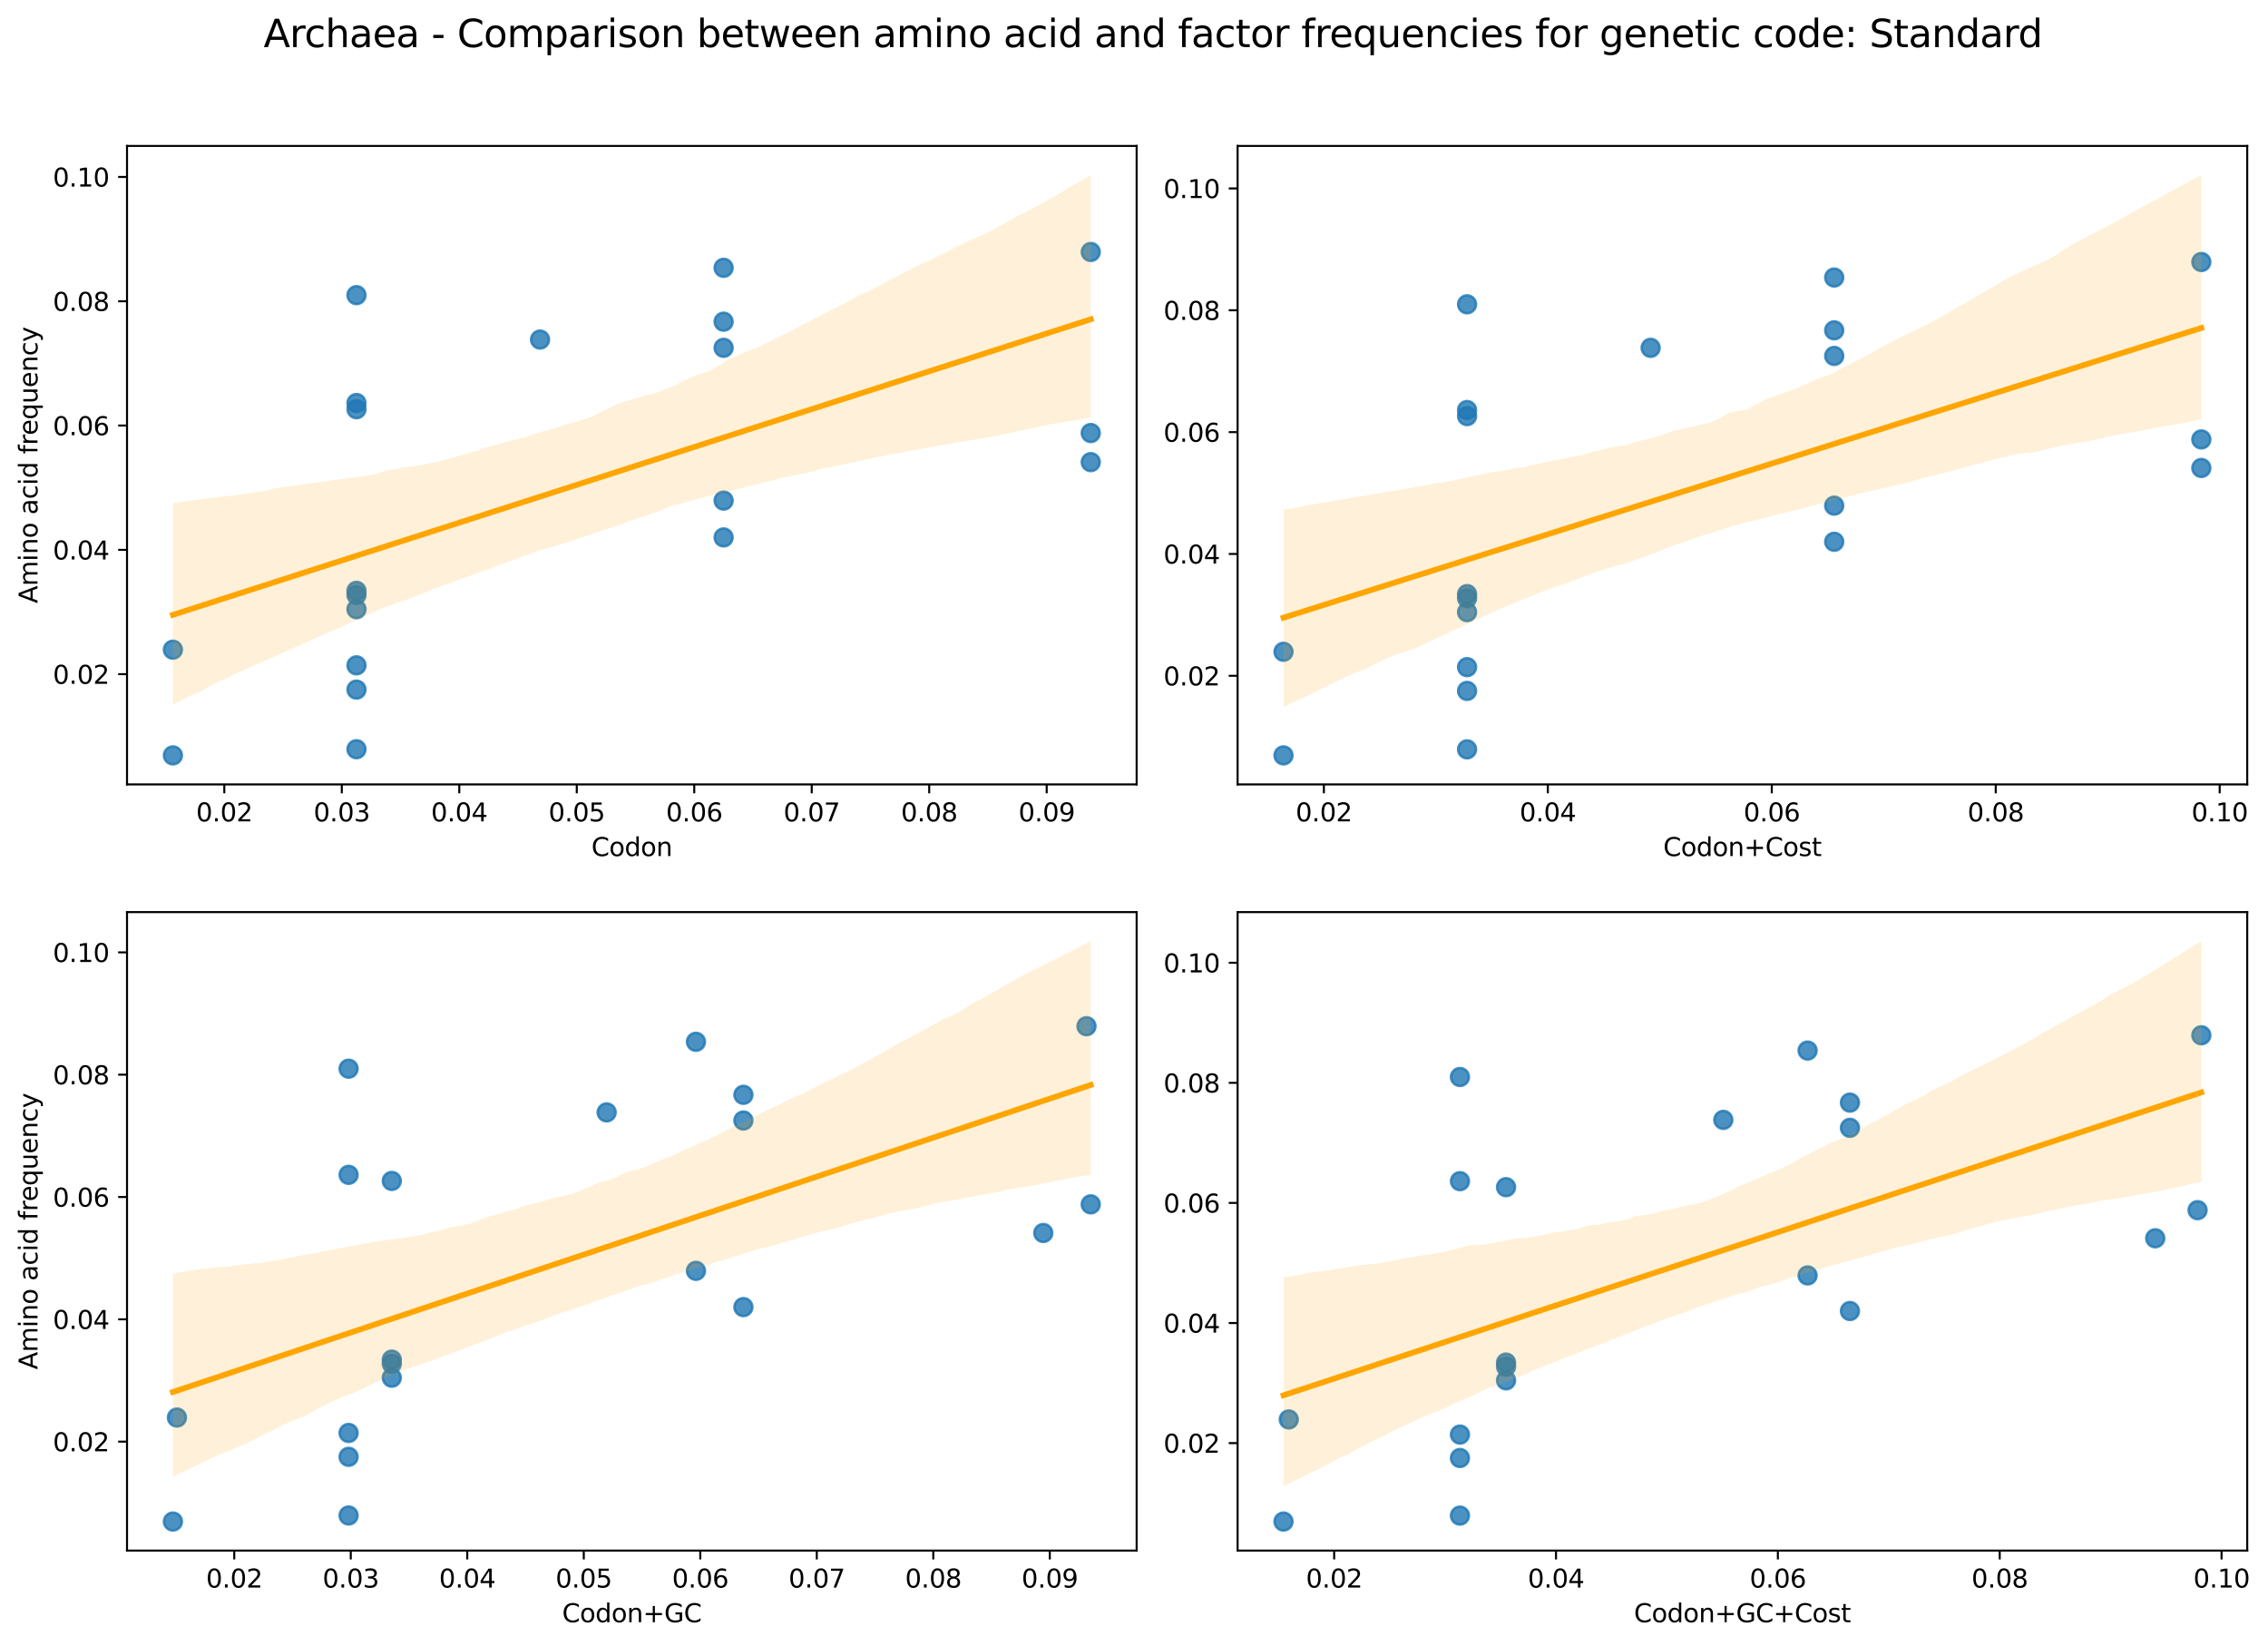 <?xml version="1.0" encoding="utf-8" standalone="no"?>
<!DOCTYPE svg PUBLIC "-//W3C//DTD SVG 1.1//EN"
  "http://www.w3.org/Graphics/SVG/1.1/DTD/svg11.dtd">
<svg xmlns:xlink="http://www.w3.org/1999/xlink" width="895.345pt" height="649.556pt" viewBox="0 0 895.345 649.556" xmlns="http://www.w3.org/2000/svg" version="1.1">
 <defs>
  <style type="text/css">*{stroke-linejoin: round; stroke-linecap: butt}</style>
 </defs>
 <g id="figure_1">
  <g id="patch_1">
   <path d="M 0 649.556 
L 895.345 649.556 
L 895.345 0 
L 0 0 
z
" style="fill: #ffffff"/>
  </g>
  <g id="axes_1">
   <g id="patch_2">
    <path d="M 50.144 309.6 
L 448.715 309.6 
L 448.715 57.6 
L 50.144 57.6 
z
" style="fill: #ffffff"/>
   </g>
   <g id="PathCollection_1">
    <defs>
     <path id="m37979d4359" d="M 0 3.536 
C 0.938 3.536 1.837 3.163 2.5 2.5 
C 3.163 1.837 3.536 0.938 3.536 0 
C 3.536 -0.938 3.163 -1.837 2.5 -2.5 
C 1.837 -3.163 0.938 -3.536 0 -3.536 
C -0.938 -3.536 -1.837 -3.163 -2.5 -2.5 
C -3.163 -1.837 -3.536 -0.938 -3.536 0 
C -3.536 0.938 -3.163 1.837 -2.5 2.5 
C -1.837 3.163 -0.938 3.536 0 3.536 
z
" style="stroke: #1f77b4; stroke-opacity: 0.8"/>
    </defs>
    <g clip-path="url(#p3886f83cc1)">
     <use xlink:href="#m37979d4359" x="68.261" y="256.423" style="fill: #1f77b4; fill-opacity: 0.8; stroke: #1f77b4; stroke-opacity: 0.8"/>
     <use xlink:href="#m37979d4359" x="68.261" y="298.145" style="fill: #1f77b4; fill-opacity: 0.8; stroke: #1f77b4; stroke-opacity: 0.8"/>
     <use xlink:href="#m37979d4359" x="140.728" y="295.714" style="fill: #1f77b4; fill-opacity: 0.8; stroke: #1f77b4; stroke-opacity: 0.8"/>
     <use xlink:href="#m37979d4359" x="140.728" y="159.066" style="fill: #1f77b4; fill-opacity: 0.8; stroke: #1f77b4; stroke-opacity: 0.8"/>
     <use xlink:href="#m37979d4359" x="140.728" y="116.496" style="fill: #1f77b4; fill-opacity: 0.8; stroke: #1f77b4; stroke-opacity: 0.8"/>
     <use xlink:href="#m37979d4359" x="140.728" y="240.449" style="fill: #1f77b4; fill-opacity: 0.8; stroke: #1f77b4; stroke-opacity: 0.8"/>
     <use xlink:href="#m37979d4359" x="140.728" y="272.18" style="fill: #1f77b4; fill-opacity: 0.8; stroke: #1f77b4; stroke-opacity: 0.8"/>
     <use xlink:href="#m37979d4359" x="140.728" y="161.516" style="fill: #1f77b4; fill-opacity: 0.8; stroke: #1f77b4; stroke-opacity: 0.8"/>
     <use xlink:href="#m37979d4359" x="140.728" y="233.191" style="fill: #1f77b4; fill-opacity: 0.8; stroke: #1f77b4; stroke-opacity: 0.8"/>
     <use xlink:href="#m37979d4359" x="140.728" y="262.606" style="fill: #1f77b4; fill-opacity: 0.8; stroke: #1f77b4; stroke-opacity: 0.8"/>
     <use xlink:href="#m37979d4359" x="140.728" y="234.848" style="fill: #1f77b4; fill-opacity: 0.8; stroke: #1f77b4; stroke-opacity: 0.8"/>
     <use xlink:href="#m37979d4359" x="213.196" y="134.024" style="fill: #1f77b4; fill-opacity: 0.8; stroke: #1f77b4; stroke-opacity: 0.8"/>
     <use xlink:href="#m37979d4359" x="285.663" y="137.277" style="fill: #1f77b4; fill-opacity: 0.8; stroke: #1f77b4; stroke-opacity: 0.8"/>
     <use xlink:href="#m37979d4359" x="285.663" y="126.971" style="fill: #1f77b4; fill-opacity: 0.8; stroke: #1f77b4; stroke-opacity: 0.8"/>
     <use xlink:href="#m37979d4359" x="285.663" y="212.119" style="fill: #1f77b4; fill-opacity: 0.8; stroke: #1f77b4; stroke-opacity: 0.8"/>
     <use xlink:href="#m37979d4359" x="285.663" y="197.579" style="fill: #1f77b4; fill-opacity: 0.8; stroke: #1f77b4; stroke-opacity: 0.8"/>
     <use xlink:href="#m37979d4359" x="285.663" y="105.702" style="fill: #1f77b4; fill-opacity: 0.8; stroke: #1f77b4; stroke-opacity: 0.8"/>
     <use xlink:href="#m37979d4359" x="430.598" y="99.456" style="fill: #1f77b4; fill-opacity: 0.8; stroke: #1f77b4; stroke-opacity: 0.8"/>
     <use xlink:href="#m37979d4359" x="430.598" y="170.912" style="fill: #1f77b4; fill-opacity: 0.8; stroke: #1f77b4; stroke-opacity: 0.8"/>
     <use xlink:href="#m37979d4359" x="430.598" y="182.397" style="fill: #1f77b4; fill-opacity: 0.8; stroke: #1f77b4; stroke-opacity: 0.8"/>
    </g>
   </g>
   <g id="PolyCollection_1">
    <path d="M 68.261 198.479 
L 68.261 278.025 
L 71.921 276.323 
L 75.581 274.334 
L 79.241 272.904 
L 82.901 270.82 
L 86.561 268.932 
L 90.22 267.251 
L 93.88 265.468 
L 97.54 263.899 
L 101.2 262.326 
L 104.86 260.737 
L 108.52 259.071 
L 112.18 257.431 
L 115.84 255.79 
L 119.5 254.15 
L 123.16 252.509 
L 126.82 250.869 
L 130.48 249.226 
L 134.14 247.756 
L 137.8 245.94 
L 141.46 244.298 
L 145.12 242.647 
L 148.78 241.039 
L 152.44 239.494 
L 156.1 238.221 
L 159.76 236.938 
L 163.42 235.574 
L 167.08 234.125 
L 170.74 232.666 
L 174.4 231.23 
L 178.06 229.976 
L 181.72 228.67 
L 185.38 227.373 
L 189.04 226.006 
L 192.7 224.61 
L 196.36 223.216 
L 200.02 221.91 
L 203.68 220.64 
L 207.34 219.177 
L 211 217.902 
L 214.66 216.79 
L 218.32 215.726 
L 221.98 214.642 
L 225.64 213.437 
L 229.3 212.23 
L 232.96 211.02 
L 236.62 209.811 
L 240.28 208.624 
L 243.94 207.391 
L 247.599 205.942 
L 251.259 204.744 
L 254.919 203.548 
L 258.579 202.35 
L 262.239 200.786 
L 265.899 199.48 
L 269.559 198.564 
L 273.219 197.537 
L 276.879 196.529 
L 280.539 195.555 
L 284.199 194.735 
L 287.859 193.859 
L 291.519 192.942 
L 295.179 192.024 
L 298.839 191.134 
L 302.499 190.177 
L 306.159 189.258 
L 309.819 188.339 
L 313.479 187.619 
L 317.139 186.897 
L 320.799 186.058 
L 324.459 185.032 
L 328.119 184.341 
L 331.779 183.572 
L 335.439 182.79 
L 339.099 182.018 
L 342.759 181.243 
L 346.419 180.466 
L 350.079 179.689 
L 353.739 178.968 
L 357.399 178.296 
L 361.059 177.626 
L 364.719 177.009 
L 368.379 176.267 
L 372.039 175.727 
L 375.699 174.938 
L 379.359 174.379 
L 383.019 173.791 
L 386.679 173.212 
L 390.339 172.614 
L 393.999 171.856 
L 397.659 171.093 
L 401.318 170.26 
L 404.978 169.566 
L 408.638 168.801 
L 412.298 167.962 
L 415.958 167.28 
L 419.618 166.519 
L 423.278 166.109 
L 426.938 165.454 
L 430.598 164.773 
L 430.598 69.055 
L 430.598 69.055 
L 426.938 71.207 
L 423.278 73.358 
L 419.618 75.509 
L 415.958 77.66 
L 412.298 79.811 
L 408.638 81.772 
L 404.978 83.623 
L 401.318 85.495 
L 397.659 87.542 
L 393.999 89.589 
L 390.339 91.637 
L 386.679 93.232 
L 383.019 94.803 
L 379.359 96.54 
L 375.699 98.378 
L 372.039 100.221 
L 368.379 102.069 
L 364.719 103.836 
L 361.059 105.5 
L 357.399 107.362 
L 353.739 109.272 
L 350.079 111.182 
L 346.419 113.098 
L 342.759 114.983 
L 339.099 116.604 
L 335.439 118.586 
L 331.779 120.525 
L 328.119 122.367 
L 324.459 124.218 
L 320.799 126.164 
L 317.139 128.072 
L 313.479 129.926 
L 309.819 131.854 
L 306.159 133.604 
L 302.499 135.44 
L 298.839 137.069 
L 295.179 138.628 
L 291.519 140.187 
L 287.859 141.769 
L 284.199 143.98 
L 280.539 146.198 
L 276.879 147.493 
L 273.219 148.783 
L 269.559 150.407 
L 265.899 152.332 
L 262.239 153.808 
L 258.579 155.272 
L 254.919 155.947 
L 251.259 157.207 
L 247.599 158.187 
L 243.94 159.216 
L 240.28 161.241 
L 236.62 162.896 
L 232.96 164.734 
L 229.3 165.883 
L 225.64 166.949 
L 221.98 168.013 
L 218.32 169.163 
L 214.66 170.134 
L 211 171.228 
L 207.34 172.634 
L 203.68 173.441 
L 200.02 174.378 
L 196.36 175.429 
L 192.7 176.305 
L 189.04 177.641 
L 185.38 178.784 
L 181.72 179.752 
L 178.06 180.869 
L 174.4 181.843 
L 170.74 182.619 
L 167.08 183.349 
L 163.42 183.996 
L 159.76 184.43 
L 156.1 185.034 
L 152.44 185.706 
L 148.78 186.93 
L 145.12 187.703 
L 141.46 188.2 
L 137.8 188.697 
L 134.14 189.198 
L 130.48 189.708 
L 126.82 190.218 
L 123.16 190.72 
L 119.5 191.216 
L 115.84 191.712 
L 112.18 192.212 
L 108.52 192.751 
L 104.86 193.716 
L 101.2 194.249 
L 97.54 194.723 
L 93.88 195.338 
L 90.22 195.712 
L 86.561 196.13 
L 82.901 196.596 
L 79.241 197.062 
L 75.581 197.534 
L 71.921 198.006 
L 68.261 198.479 
z
" clip-path="url(#p3886f83cc1)" style="fill: #ffa500; fill-opacity: 0.15"/>
   </g>
   <g id="matplotlib.axis_1">
    <g id="xtick_1">
     <g id="line2d_1">
      <defs>
       <path id="m02a68b99b7" d="M 0 0 
L 0 3.5 
" style="stroke: #000000; stroke-width: 0.8"/>
      </defs>
      <g>
       <use xlink:href="#m02a68b99b7" x="88.552" y="309.6" style="stroke: #000000; stroke-width: 0.8"/>
      </g>
     </g>
     <g id="text_1">
      <!-- 0.02 -->
      <g transform="translate(77.419 324.198) scale(0.1 -0.1)">
       <defs>
        <path id="DejaVuSans-30" d="M 2034 4250 
Q 1547 4250 1301 3770 
Q 1056 3291 1056 2328 
Q 1056 1369 1301 889 
Q 1547 409 2034 409 
Q 2525 409 2770 889 
Q 3016 1369 3016 2328 
Q 3016 3291 2770 3770 
Q 2525 4250 2034 4250 
z
M 2034 4750 
Q 2819 4750 3233 4129 
Q 3647 3509 3647 2328 
Q 3647 1150 3233 529 
Q 2819 -91 2034 -91 
Q 1250 -91 836 529 
Q 422 1150 422 2328 
Q 422 3509 836 4129 
Q 1250 4750 2034 4750 
z
" transform="scale(0.016)"/>
        <path id="DejaVuSans-2e" d="M 684 794 
L 1344 794 
L 1344 0 
L 684 0 
L 684 794 
z
" transform="scale(0.016)"/>
        <path id="DejaVuSans-32" d="M 1228 531 
L 3431 531 
L 3431 0 
L 469 0 
L 469 531 
Q 828 903 1448 1529 
Q 2069 2156 2228 2338 
Q 2531 2678 2651 2914 
Q 2772 3150 2772 3378 
Q 2772 3750 2511 3984 
Q 2250 4219 1831 4219 
Q 1534 4219 1204 4116 
Q 875 4013 500 3803 
L 500 4441 
Q 881 4594 1212 4672 
Q 1544 4750 1819 4750 
Q 2544 4750 2975 4387 
Q 3406 4025 3406 3419 
Q 3406 3131 3298 2873 
Q 3191 2616 2906 2266 
Q 2828 2175 2409 1742 
Q 1991 1309 1228 531 
z
" transform="scale(0.016)"/>
       </defs>
       <use xlink:href="#DejaVuSans-30"/>
       <use xlink:href="#DejaVuSans-2e" x="63.623"/>
       <use xlink:href="#DejaVuSans-30" x="95.41"/>
       <use xlink:href="#DejaVuSans-32" x="159.033"/>
      </g>
     </g>
    </g>
    <g id="xtick_2">
     <g id="line2d_2">
      <g>
       <use xlink:href="#m02a68b99b7" x="134.931" y="309.6" style="stroke: #000000; stroke-width: 0.8"/>
      </g>
     </g>
     <g id="text_2">
      <!-- 0.03 -->
      <g transform="translate(123.798 324.198) scale(0.1 -0.1)">
       <defs>
        <path id="DejaVuSans-33" d="M 2597 2516 
Q 3050 2419 3304 2112 
Q 3559 1806 3559 1356 
Q 3559 666 3084 287 
Q 2609 -91 1734 -91 
Q 1441 -91 1130 -33 
Q 819 25 488 141 
L 488 750 
Q 750 597 1062 519 
Q 1375 441 1716 441 
Q 2309 441 2620 675 
Q 2931 909 2931 1356 
Q 2931 1769 2642 2001 
Q 2353 2234 1838 2234 
L 1294 2234 
L 1294 2753 
L 1863 2753 
Q 2328 2753 2575 2939 
Q 2822 3125 2822 3475 
Q 2822 3834 2567 4026 
Q 2313 4219 1838 4219 
Q 1578 4219 1281 4162 
Q 984 4106 628 3988 
L 628 4550 
Q 988 4650 1302 4700 
Q 1616 4750 1894 4750 
Q 2613 4750 3031 4423 
Q 3450 4097 3450 3541 
Q 3450 3153 3228 2886 
Q 3006 2619 2597 2516 
z
" transform="scale(0.016)"/>
       </defs>
       <use xlink:href="#DejaVuSans-30"/>
       <use xlink:href="#DejaVuSans-2e" x="63.623"/>
       <use xlink:href="#DejaVuSans-30" x="95.41"/>
       <use xlink:href="#DejaVuSans-33" x="159.033"/>
      </g>
     </g>
    </g>
    <g id="xtick_3">
     <g id="line2d_3">
      <g>
       <use xlink:href="#m02a68b99b7" x="181.31" y="309.6" style="stroke: #000000; stroke-width: 0.8"/>
      </g>
     </g>
     <g id="text_3">
      <!-- 0.04 -->
      <g transform="translate(170.177 324.198) scale(0.1 -0.1)">
       <defs>
        <path id="DejaVuSans-34" d="M 2419 4116 
L 825 1625 
L 2419 1625 
L 2419 4116 
z
M 2253 4666 
L 3047 4666 
L 3047 1625 
L 3713 1625 
L 3713 1100 
L 3047 1100 
L 3047 0 
L 2419 0 
L 2419 1100 
L 313 1100 
L 313 1709 
L 2253 4666 
z
" transform="scale(0.016)"/>
       </defs>
       <use xlink:href="#DejaVuSans-30"/>
       <use xlink:href="#DejaVuSans-2e" x="63.623"/>
       <use xlink:href="#DejaVuSans-30" x="95.41"/>
       <use xlink:href="#DejaVuSans-34" x="159.033"/>
      </g>
     </g>
    </g>
    <g id="xtick_4">
     <g id="line2d_4">
      <g>
       <use xlink:href="#m02a68b99b7" x="227.689" y="309.6" style="stroke: #000000; stroke-width: 0.8"/>
      </g>
     </g>
     <g id="text_4">
      <!-- 0.05 -->
      <g transform="translate(216.556 324.198) scale(0.1 -0.1)">
       <defs>
        <path id="DejaVuSans-35" d="M 691 4666 
L 3169 4666 
L 3169 4134 
L 1269 4134 
L 1269 2991 
Q 1406 3038 1543 3061 
Q 1681 3084 1819 3084 
Q 2600 3084 3056 2656 
Q 3513 2228 3513 1497 
Q 3513 744 3044 326 
Q 2575 -91 1722 -91 
Q 1428 -91 1123 -41 
Q 819 9 494 109 
L 494 744 
Q 775 591 1075 516 
Q 1375 441 1709 441 
Q 2250 441 2565 725 
Q 2881 1009 2881 1497 
Q 2881 1984 2565 2268 
Q 2250 2553 1709 2553 
Q 1456 2553 1204 2497 
Q 953 2441 691 2322 
L 691 4666 
z
" transform="scale(0.016)"/>
       </defs>
       <use xlink:href="#DejaVuSans-30"/>
       <use xlink:href="#DejaVuSans-2e" x="63.623"/>
       <use xlink:href="#DejaVuSans-30" x="95.41"/>
       <use xlink:href="#DejaVuSans-35" x="159.033"/>
      </g>
     </g>
    </g>
    <g id="xtick_5">
     <g id="line2d_5">
      <g>
       <use xlink:href="#m02a68b99b7" x="274.068" y="309.6" style="stroke: #000000; stroke-width: 0.8"/>
      </g>
     </g>
     <g id="text_5">
      <!-- 0.06 -->
      <g transform="translate(262.936 324.198) scale(0.1 -0.1)">
       <defs>
        <path id="DejaVuSans-36" d="M 2113 2584 
Q 1688 2584 1439 2293 
Q 1191 2003 1191 1497 
Q 1191 994 1439 701 
Q 1688 409 2113 409 
Q 2538 409 2786 701 
Q 3034 994 3034 1497 
Q 3034 2003 2786 2293 
Q 2538 2584 2113 2584 
z
M 3366 4563 
L 3366 3988 
Q 3128 4100 2886 4159 
Q 2644 4219 2406 4219 
Q 1781 4219 1451 3797 
Q 1122 3375 1075 2522 
Q 1259 2794 1537 2939 
Q 1816 3084 2150 3084 
Q 2853 3084 3261 2657 
Q 3669 2231 3669 1497 
Q 3669 778 3244 343 
Q 2819 -91 2113 -91 
Q 1303 -91 875 529 
Q 447 1150 447 2328 
Q 447 3434 972 4092 
Q 1497 4750 2381 4750 
Q 2619 4750 2861 4703 
Q 3103 4656 3366 4563 
z
" transform="scale(0.016)"/>
       </defs>
       <use xlink:href="#DejaVuSans-30"/>
       <use xlink:href="#DejaVuSans-2e" x="63.623"/>
       <use xlink:href="#DejaVuSans-30" x="95.41"/>
       <use xlink:href="#DejaVuSans-36" x="159.033"/>
      </g>
     </g>
    </g>
    <g id="xtick_6">
     <g id="line2d_6">
      <g>
       <use xlink:href="#m02a68b99b7" x="320.448" y="309.6" style="stroke: #000000; stroke-width: 0.8"/>
      </g>
     </g>
     <g id="text_6">
      <!-- 0.07 -->
      <g transform="translate(309.315 324.198) scale(0.1 -0.1)">
       <defs>
        <path id="DejaVuSans-37" d="M 525 4666 
L 3525 4666 
L 3525 4397 
L 1831 0 
L 1172 0 
L 2766 4134 
L 525 4134 
L 525 4666 
z
" transform="scale(0.016)"/>
       </defs>
       <use xlink:href="#DejaVuSans-30"/>
       <use xlink:href="#DejaVuSans-2e" x="63.623"/>
       <use xlink:href="#DejaVuSans-30" x="95.41"/>
       <use xlink:href="#DejaVuSans-37" x="159.033"/>
      </g>
     </g>
    </g>
    <g id="xtick_7">
     <g id="line2d_7">
      <g>
       <use xlink:href="#m02a68b99b7" x="366.827" y="309.6" style="stroke: #000000; stroke-width: 0.8"/>
      </g>
     </g>
     <g id="text_7">
      <!-- 0.08 -->
      <g transform="translate(355.694 324.198) scale(0.1 -0.1)">
       <defs>
        <path id="DejaVuSans-38" d="M 2034 2216 
Q 1584 2216 1326 1975 
Q 1069 1734 1069 1313 
Q 1069 891 1326 650 
Q 1584 409 2034 409 
Q 2484 409 2743 651 
Q 3003 894 3003 1313 
Q 3003 1734 2745 1975 
Q 2488 2216 2034 2216 
z
M 1403 2484 
Q 997 2584 770 2862 
Q 544 3141 544 3541 
Q 544 4100 942 4425 
Q 1341 4750 2034 4750 
Q 2731 4750 3128 4425 
Q 3525 4100 3525 3541 
Q 3525 3141 3298 2862 
Q 3072 2584 2669 2484 
Q 3125 2378 3379 2068 
Q 3634 1759 3634 1313 
Q 3634 634 3220 271 
Q 2806 -91 2034 -91 
Q 1263 -91 848 271 
Q 434 634 434 1313 
Q 434 1759 690 2068 
Q 947 2378 1403 2484 
z
M 1172 3481 
Q 1172 3119 1398 2916 
Q 1625 2713 2034 2713 
Q 2441 2713 2670 2916 
Q 2900 3119 2900 3481 
Q 2900 3844 2670 4047 
Q 2441 4250 2034 4250 
Q 1625 4250 1398 4047 
Q 1172 3844 1172 3481 
z
" transform="scale(0.016)"/>
       </defs>
       <use xlink:href="#DejaVuSans-30"/>
       <use xlink:href="#DejaVuSans-2e" x="63.623"/>
       <use xlink:href="#DejaVuSans-30" x="95.41"/>
       <use xlink:href="#DejaVuSans-38" x="159.033"/>
      </g>
     </g>
    </g>
    <g id="xtick_8">
     <g id="line2d_8">
      <g>
       <use xlink:href="#m02a68b99b7" x="413.206" y="309.6" style="stroke: #000000; stroke-width: 0.8"/>
      </g>
     </g>
     <g id="text_8">
      <!-- 0.09 -->
      <g transform="translate(402.073 324.198) scale(0.1 -0.1)">
       <defs>
        <path id="DejaVuSans-39" d="M 703 97 
L 703 672 
Q 941 559 1184 500 
Q 1428 441 1663 441 
Q 2288 441 2617 861 
Q 2947 1281 2994 2138 
Q 2813 1869 2534 1725 
Q 2256 1581 1919 1581 
Q 1219 1581 811 2004 
Q 403 2428 403 3163 
Q 403 3881 828 4315 
Q 1253 4750 1959 4750 
Q 2769 4750 3195 4129 
Q 3622 3509 3622 2328 
Q 3622 1225 3098 567 
Q 2575 -91 1691 -91 
Q 1453 -91 1209 -44 
Q 966 3 703 97 
z
M 1959 2075 
Q 2384 2075 2632 2365 
Q 2881 2656 2881 3163 
Q 2881 3666 2632 3958 
Q 2384 4250 1959 4250 
Q 1534 4250 1286 3958 
Q 1038 3666 1038 3163 
Q 1038 2656 1286 2365 
Q 1534 2075 1959 2075 
z
" transform="scale(0.016)"/>
       </defs>
       <use xlink:href="#DejaVuSans-30"/>
       <use xlink:href="#DejaVuSans-2e" x="63.623"/>
       <use xlink:href="#DejaVuSans-30" x="95.41"/>
       <use xlink:href="#DejaVuSans-39" x="159.033"/>
      </g>
     </g>
    </g>
    <g id="text_9">
     <!-- Codon -->
     <g transform="translate(233.476 337.877) scale(0.1 -0.1)">
      <defs>
       <path id="DejaVuSans-43" d="M 4122 4306 
L 4122 3641 
Q 3803 3938 3442 4084 
Q 3081 4231 2675 4231 
Q 1875 4231 1450 3742 
Q 1025 3253 1025 2328 
Q 1025 1406 1450 917 
Q 1875 428 2675 428 
Q 3081 428 3442 575 
Q 3803 722 4122 1019 
L 4122 359 
Q 3791 134 3420 21 
Q 3050 -91 2638 -91 
Q 1578 -91 968 557 
Q 359 1206 359 2328 
Q 359 3453 968 4101 
Q 1578 4750 2638 4750 
Q 3056 4750 3426 4639 
Q 3797 4528 4122 4306 
z
" transform="scale(0.016)"/>
       <path id="DejaVuSans-6f" d="M 1959 3097 
Q 1497 3097 1228 2736 
Q 959 2375 959 1747 
Q 959 1119 1226 758 
Q 1494 397 1959 397 
Q 2419 397 2687 759 
Q 2956 1122 2956 1747 
Q 2956 2369 2687 2733 
Q 2419 3097 1959 3097 
z
M 1959 3584 
Q 2709 3584 3137 3096 
Q 3566 2609 3566 1747 
Q 3566 888 3137 398 
Q 2709 -91 1959 -91 
Q 1206 -91 779 398 
Q 353 888 353 1747 
Q 353 2609 779 3096 
Q 1206 3584 1959 3584 
z
" transform="scale(0.016)"/>
       <path id="DejaVuSans-64" d="M 2906 2969 
L 2906 4863 
L 3481 4863 
L 3481 0 
L 2906 0 
L 2906 525 
Q 2725 213 2448 61 
Q 2172 -91 1784 -91 
Q 1150 -91 751 415 
Q 353 922 353 1747 
Q 353 2572 751 3078 
Q 1150 3584 1784 3584 
Q 2172 3584 2448 3432 
Q 2725 3281 2906 2969 
z
M 947 1747 
Q 947 1113 1208 752 
Q 1469 391 1925 391 
Q 2381 391 2643 752 
Q 2906 1113 2906 1747 
Q 2906 2381 2643 2742 
Q 2381 3103 1925 3103 
Q 1469 3103 1208 2742 
Q 947 2381 947 1747 
z
" transform="scale(0.016)"/>
       <path id="DejaVuSans-6e" d="M 3513 2113 
L 3513 0 
L 2938 0 
L 2938 2094 
Q 2938 2591 2744 2837 
Q 2550 3084 2163 3084 
Q 1697 3084 1428 2787 
Q 1159 2491 1159 1978 
L 1159 0 
L 581 0 
L 581 3500 
L 1159 3500 
L 1159 2956 
Q 1366 3272 1645 3428 
Q 1925 3584 2291 3584 
Q 2894 3584 3203 3211 
Q 3513 2838 3513 2113 
z
" transform="scale(0.016)"/>
      </defs>
      <use xlink:href="#DejaVuSans-43"/>
      <use xlink:href="#DejaVuSans-6f" x="69.824"/>
      <use xlink:href="#DejaVuSans-64" x="131.006"/>
      <use xlink:href="#DejaVuSans-6f" x="194.482"/>
      <use xlink:href="#DejaVuSans-6e" x="255.664"/>
     </g>
    </g>
   </g>
   <g id="matplotlib.axis_2">
    <g id="ytick_1">
     <g id="line2d_9">
      <defs>
       <path id="m007da55bc6" d="M 0 0 
L -3.5 0 
" style="stroke: #000000; stroke-width: 0.8"/>
      </defs>
      <g>
       <use xlink:href="#m007da55bc6" x="50.144" y="266.088" style="stroke: #000000; stroke-width: 0.8"/>
      </g>
     </g>
     <g id="text_10">
      <!-- 0.02 -->
      <g transform="translate(20.878 269.887) scale(0.1 -0.1)">
       <use xlink:href="#DejaVuSans-30"/>
       <use xlink:href="#DejaVuSans-2e" x="63.623"/>
       <use xlink:href="#DejaVuSans-30" x="95.41"/>
       <use xlink:href="#DejaVuSans-32" x="159.033"/>
      </g>
     </g>
    </g>
    <g id="ytick_2">
     <g id="line2d_10">
      <g>
       <use xlink:href="#m007da55bc6" x="50.144" y="217.024" style="stroke: #000000; stroke-width: 0.8"/>
      </g>
     </g>
     <g id="text_11">
      <!-- 0.04 -->
      <g transform="translate(20.878 220.823) scale(0.1 -0.1)">
       <use xlink:href="#DejaVuSans-30"/>
       <use xlink:href="#DejaVuSans-2e" x="63.623"/>
       <use xlink:href="#DejaVuSans-30" x="95.41"/>
       <use xlink:href="#DejaVuSans-34" x="159.033"/>
      </g>
     </g>
    </g>
    <g id="ytick_3">
     <g id="line2d_11">
      <g>
       <use xlink:href="#m007da55bc6" x="50.144" y="167.96" style="stroke: #000000; stroke-width: 0.8"/>
      </g>
     </g>
     <g id="text_12">
      <!-- 0.06 -->
      <g transform="translate(20.878 171.759) scale(0.1 -0.1)">
       <use xlink:href="#DejaVuSans-30"/>
       <use xlink:href="#DejaVuSans-2e" x="63.623"/>
       <use xlink:href="#DejaVuSans-30" x="95.41"/>
       <use xlink:href="#DejaVuSans-36" x="159.033"/>
      </g>
     </g>
    </g>
    <g id="ytick_4">
     <g id="line2d_12">
      <g>
       <use xlink:href="#m007da55bc6" x="50.144" y="118.896" style="stroke: #000000; stroke-width: 0.8"/>
      </g>
     </g>
     <g id="text_13">
      <!-- 0.08 -->
      <g transform="translate(20.878 122.695) scale(0.1 -0.1)">
       <use xlink:href="#DejaVuSans-30"/>
       <use xlink:href="#DejaVuSans-2e" x="63.623"/>
       <use xlink:href="#DejaVuSans-30" x="95.41"/>
       <use xlink:href="#DejaVuSans-38" x="159.033"/>
      </g>
     </g>
    </g>
    <g id="ytick_5">
     <g id="line2d_13">
      <g>
       <use xlink:href="#m007da55bc6" x="50.144" y="69.832" style="stroke: #000000; stroke-width: 0.8"/>
      </g>
     </g>
     <g id="text_14">
      <!-- 0.10 -->
      <g transform="translate(20.878 73.631) scale(0.1 -0.1)">
       <defs>
        <path id="DejaVuSans-31" d="M 794 531 
L 1825 531 
L 1825 4091 
L 703 3866 
L 703 4441 
L 1819 4666 
L 2450 4666 
L 2450 531 
L 3481 531 
L 3481 0 
L 794 0 
L 794 531 
z
" transform="scale(0.016)"/>
       </defs>
       <use xlink:href="#DejaVuSans-30"/>
       <use xlink:href="#DejaVuSans-2e" x="63.623"/>
       <use xlink:href="#DejaVuSans-31" x="95.41"/>
       <use xlink:href="#DejaVuSans-30" x="159.033"/>
      </g>
     </g>
    </g>
    <g id="text_15">
     <!-- Amino acid frequency -->
     <g transform="translate(14.798 238.139) rotate(-90) scale(0.1 -0.1)">
      <defs>
       <path id="DejaVuSans-41" d="M 2188 4044 
L 1331 1722 
L 3047 1722 
L 2188 4044 
z
M 1831 4666 
L 2547 4666 
L 4325 0 
L 3669 0 
L 3244 1197 
L 1141 1197 
L 716 0 
L 50 0 
L 1831 4666 
z
" transform="scale(0.016)"/>
       <path id="DejaVuSans-6d" d="M 3328 2828 
Q 3544 3216 3844 3400 
Q 4144 3584 4550 3584 
Q 5097 3584 5394 3201 
Q 5691 2819 5691 2113 
L 5691 0 
L 5113 0 
L 5113 2094 
Q 5113 2597 4934 2840 
Q 4756 3084 4391 3084 
Q 3944 3084 3684 2787 
Q 3425 2491 3425 1978 
L 3425 0 
L 2847 0 
L 2847 2094 
Q 2847 2600 2669 2842 
Q 2491 3084 2119 3084 
Q 1678 3084 1418 2786 
Q 1159 2488 1159 1978 
L 1159 0 
L 581 0 
L 581 3500 
L 1159 3500 
L 1159 2956 
Q 1356 3278 1631 3431 
Q 1906 3584 2284 3584 
Q 2666 3584 2933 3390 
Q 3200 3197 3328 2828 
z
" transform="scale(0.016)"/>
       <path id="DejaVuSans-69" d="M 603 3500 
L 1178 3500 
L 1178 0 
L 603 0 
L 603 3500 
z
M 603 4863 
L 1178 4863 
L 1178 4134 
L 603 4134 
L 603 4863 
z
" transform="scale(0.016)"/>
       <path id="DejaVuSans-20" transform="scale(0.016)"/>
       <path id="DejaVuSans-61" d="M 2194 1759 
Q 1497 1759 1228 1600 
Q 959 1441 959 1056 
Q 959 750 1161 570 
Q 1363 391 1709 391 
Q 2188 391 2477 730 
Q 2766 1069 2766 1631 
L 2766 1759 
L 2194 1759 
z
M 3341 1997 
L 3341 0 
L 2766 0 
L 2766 531 
Q 2569 213 2275 61 
Q 1981 -91 1556 -91 
Q 1019 -91 701 211 
Q 384 513 384 1019 
Q 384 1609 779 1909 
Q 1175 2209 1959 2209 
L 2766 2209 
L 2766 2266 
Q 2766 2663 2505 2880 
Q 2244 3097 1772 3097 
Q 1472 3097 1187 3025 
Q 903 2953 641 2809 
L 641 3341 
Q 956 3463 1253 3523 
Q 1550 3584 1831 3584 
Q 2591 3584 2966 3190 
Q 3341 2797 3341 1997 
z
" transform="scale(0.016)"/>
       <path id="DejaVuSans-63" d="M 3122 3366 
L 3122 2828 
Q 2878 2963 2633 3030 
Q 2388 3097 2138 3097 
Q 1578 3097 1268 2742 
Q 959 2388 959 1747 
Q 959 1106 1268 751 
Q 1578 397 2138 397 
Q 2388 397 2633 464 
Q 2878 531 3122 666 
L 3122 134 
Q 2881 22 2623 -34 
Q 2366 -91 2075 -91 
Q 1284 -91 818 406 
Q 353 903 353 1747 
Q 353 2603 823 3093 
Q 1294 3584 2113 3584 
Q 2378 3584 2631 3529 
Q 2884 3475 3122 3366 
z
" transform="scale(0.016)"/>
       <path id="DejaVuSans-66" d="M 2375 4863 
L 2375 4384 
L 1825 4384 
Q 1516 4384 1395 4259 
Q 1275 4134 1275 3809 
L 1275 3500 
L 2222 3500 
L 2222 3053 
L 1275 3053 
L 1275 0 
L 697 0 
L 697 3053 
L 147 3053 
L 147 3500 
L 697 3500 
L 697 3744 
Q 697 4328 969 4595 
Q 1241 4863 1831 4863 
L 2375 4863 
z
" transform="scale(0.016)"/>
       <path id="DejaVuSans-72" d="M 2631 2963 
Q 2534 3019 2420 3045 
Q 2306 3072 2169 3072 
Q 1681 3072 1420 2755 
Q 1159 2438 1159 1844 
L 1159 0 
L 581 0 
L 581 3500 
L 1159 3500 
L 1159 2956 
Q 1341 3275 1631 3429 
Q 1922 3584 2338 3584 
Q 2397 3584 2469 3576 
Q 2541 3569 2628 3553 
L 2631 2963 
z
" transform="scale(0.016)"/>
       <path id="DejaVuSans-65" d="M 3597 1894 
L 3597 1613 
L 953 1613 
Q 991 1019 1311 708 
Q 1631 397 2203 397 
Q 2534 397 2845 478 
Q 3156 559 3463 722 
L 3463 178 
Q 3153 47 2828 -22 
Q 2503 -91 2169 -91 
Q 1331 -91 842 396 
Q 353 884 353 1716 
Q 353 2575 817 3079 
Q 1281 3584 2069 3584 
Q 2775 3584 3186 3129 
Q 3597 2675 3597 1894 
z
M 3022 2063 
Q 3016 2534 2758 2815 
Q 2500 3097 2075 3097 
Q 1594 3097 1305 2825 
Q 1016 2553 972 2059 
L 3022 2063 
z
" transform="scale(0.016)"/>
       <path id="DejaVuSans-71" d="M 947 1747 
Q 947 1113 1208 752 
Q 1469 391 1925 391 
Q 2381 391 2643 752 
Q 2906 1113 2906 1747 
Q 2906 2381 2643 2742 
Q 2381 3103 1925 3103 
Q 1469 3103 1208 2742 
Q 947 2381 947 1747 
z
M 2906 525 
Q 2725 213 2448 61 
Q 2172 -91 1784 -91 
Q 1150 -91 751 415 
Q 353 922 353 1747 
Q 353 2572 751 3078 
Q 1150 3584 1784 3584 
Q 2172 3584 2448 3432 
Q 2725 3281 2906 2969 
L 2906 3500 
L 3481 3500 
L 3481 -1331 
L 2906 -1331 
L 2906 525 
z
" transform="scale(0.016)"/>
       <path id="DejaVuSans-75" d="M 544 1381 
L 544 3500 
L 1119 3500 
L 1119 1403 
Q 1119 906 1312 657 
Q 1506 409 1894 409 
Q 2359 409 2629 706 
Q 2900 1003 2900 1516 
L 2900 3500 
L 3475 3500 
L 3475 0 
L 2900 0 
L 2900 538 
Q 2691 219 2414 64 
Q 2138 -91 1772 -91 
Q 1169 -91 856 284 
Q 544 659 544 1381 
z
M 1991 3584 
L 1991 3584 
z
" transform="scale(0.016)"/>
       <path id="DejaVuSans-79" d="M 2059 -325 
Q 1816 -950 1584 -1140 
Q 1353 -1331 966 -1331 
L 506 -1331 
L 506 -850 
L 844 -850 
Q 1081 -850 1212 -737 
Q 1344 -625 1503 -206 
L 1606 56 
L 191 3500 
L 800 3500 
L 1894 763 
L 2988 3500 
L 3597 3500 
L 2059 -325 
z
" transform="scale(0.016)"/>
      </defs>
      <use xlink:href="#DejaVuSans-41"/>
      <use xlink:href="#DejaVuSans-6d" x="68.408"/>
      <use xlink:href="#DejaVuSans-69" x="165.82"/>
      <use xlink:href="#DejaVuSans-6e" x="193.604"/>
      <use xlink:href="#DejaVuSans-6f" x="256.982"/>
      <use xlink:href="#DejaVuSans-20" x="318.164"/>
      <use xlink:href="#DejaVuSans-61" x="349.951"/>
      <use xlink:href="#DejaVuSans-63" x="411.23"/>
      <use xlink:href="#DejaVuSans-69" x="466.211"/>
      <use xlink:href="#DejaVuSans-64" x="493.994"/>
      <use xlink:href="#DejaVuSans-20" x="557.471"/>
      <use xlink:href="#DejaVuSans-66" x="589.258"/>
      <use xlink:href="#DejaVuSans-72" x="624.463"/>
      <use xlink:href="#DejaVuSans-65" x="663.326"/>
      <use xlink:href="#DejaVuSans-71" x="724.85"/>
      <use xlink:href="#DejaVuSans-75" x="788.326"/>
      <use xlink:href="#DejaVuSans-65" x="851.705"/>
      <use xlink:href="#DejaVuSans-6e" x="913.229"/>
      <use xlink:href="#DejaVuSans-63" x="976.607"/>
      <use xlink:href="#DejaVuSans-79" x="1031.588"/>
     </g>
    </g>
   </g>
   <g id="line2d_14">
    <path d="M 68.261 242.685 
L 71.921 241.506 
L 75.581 240.328 
L 79.241 239.149 
L 82.901 237.971 
L 86.561 236.793 
L 90.22 235.614 
L 93.88 234.436 
L 97.54 233.257 
L 101.2 232.079 
L 104.86 230.901 
L 108.52 229.722 
L 112.18 228.544 
L 115.84 227.365 
L 119.5 226.187 
L 123.16 225.009 
L 126.82 223.83 
L 130.48 222.652 
L 134.14 221.473 
L 137.8 220.295 
L 141.46 219.117 
L 145.12 217.938 
L 148.78 216.76 
L 152.44 215.581 
L 156.1 214.403 
L 159.76 213.225 
L 163.42 212.046 
L 167.08 210.868 
L 170.74 209.69 
L 174.4 208.511 
L 178.06 207.333 
L 181.72 206.154 
L 185.38 204.976 
L 189.04 203.798 
L 192.7 202.619 
L 196.36 201.441 
L 200.02 200.262 
L 203.68 199.084 
L 207.34 197.906 
L 211 196.727 
L 214.66 195.549 
L 218.32 194.37 
L 221.98 193.192 
L 225.64 192.014 
L 229.3 190.835 
L 232.96 189.657 
L 236.62 188.478 
L 240.28 187.3 
L 243.94 186.122 
L 247.599 184.943 
L 251.259 183.765 
L 254.919 182.586 
L 258.579 181.408 
L 262.239 180.23 
L 265.899 179.051 
L 269.559 177.873 
L 273.219 176.694 
L 276.879 175.516 
L 280.539 174.338 
L 284.199 173.159 
L 287.859 171.981 
L 291.519 170.802 
L 295.179 169.624 
L 298.839 168.446 
L 302.499 167.267 
L 306.159 166.089 
L 309.819 164.911 
L 313.479 163.732 
L 317.139 162.554 
L 320.799 161.375 
L 324.459 160.197 
L 328.119 159.019 
L 331.779 157.84 
L 335.439 156.662 
L 339.099 155.483 
L 342.759 154.305 
L 346.419 153.127 
L 350.079 151.948 
L 353.739 150.77 
L 357.399 149.591 
L 361.059 148.413 
L 364.719 147.235 
L 368.379 146.056 
L 372.039 144.878 
L 375.699 143.699 
L 379.359 142.521 
L 383.019 141.343 
L 386.679 140.164 
L 390.339 138.986 
L 393.999 137.807 
L 397.659 136.629 
L 401.318 135.451 
L 404.978 134.272 
L 408.638 133.094 
L 412.298 131.915 
L 415.958 130.737 
L 419.618 129.559 
L 423.278 128.38 
L 426.938 127.202 
L 430.598 126.023 
" clip-path="url(#p3886f83cc1)" style="fill: none; stroke: #ffa500; stroke-width: 2.25; stroke-linecap: square"/>
   </g>
   <g id="patch_3">
    <path d="M 50.144 309.6 
L 50.144 57.6 
" style="fill: none; stroke: #000000; stroke-width: 0.8; stroke-linejoin: miter; stroke-linecap: square"/>
   </g>
   <g id="patch_4">
    <path d="M 448.715 309.6 
L 448.715 57.6 
" style="fill: none; stroke: #000000; stroke-width: 0.8; stroke-linejoin: miter; stroke-linecap: square"/>
   </g>
   <g id="patch_5">
    <path d="M 50.144 309.6 
L 448.715 309.6 
" style="fill: none; stroke: #000000; stroke-width: 0.8; stroke-linejoin: miter; stroke-linecap: square"/>
   </g>
   <g id="patch_6">
    <path d="M 50.144 57.6 
L 448.715 57.6 
" style="fill: none; stroke: #000000; stroke-width: 0.8; stroke-linejoin: miter; stroke-linecap: square"/>
   </g>
  </g>
  <g id="axes_2">
   <g id="patch_7">
    <path d="M 488.572 309.6 
L 887.144 309.6 
L 887.144 57.6 
L 488.572 57.6 
z
" style="fill: #ffffff"/>
   </g>
   <g id="PathCollection_2">
    <g clip-path="url(#p70791cf85d)">
     <use xlink:href="#m37979d4359" x="506.689" y="257.254" style="fill: #1f77b4; fill-opacity: 0.8; stroke: #1f77b4; stroke-opacity: 0.8"/>
     <use xlink:href="#m37979d4359" x="506.689" y="298.145" style="fill: #1f77b4; fill-opacity: 0.8; stroke: #1f77b4; stroke-opacity: 0.8"/>
     <use xlink:href="#m37979d4359" x="579.157" y="295.762" style="fill: #1f77b4; fill-opacity: 0.8; stroke: #1f77b4; stroke-opacity: 0.8"/>
     <use xlink:href="#m37979d4359" x="579.157" y="161.836" style="fill: #1f77b4; fill-opacity: 0.8; stroke: #1f77b4; stroke-opacity: 0.8"/>
     <use xlink:href="#m37979d4359" x="579.157" y="120.113" style="fill: #1f77b4; fill-opacity: 0.8; stroke: #1f77b4; stroke-opacity: 0.8"/>
     <use xlink:href="#m37979d4359" x="579.157" y="241.598" style="fill: #1f77b4; fill-opacity: 0.8; stroke: #1f77b4; stroke-opacity: 0.8"/>
     <use xlink:href="#m37979d4359" x="579.157" y="272.697" style="fill: #1f77b4; fill-opacity: 0.8; stroke: #1f77b4; stroke-opacity: 0.8"/>
     <use xlink:href="#m37979d4359" x="579.157" y="164.237" style="fill: #1f77b4; fill-opacity: 0.8; stroke: #1f77b4; stroke-opacity: 0.8"/>
     <use xlink:href="#m37979d4359" x="579.157" y="234.484" style="fill: #1f77b4; fill-opacity: 0.8; stroke: #1f77b4; stroke-opacity: 0.8"/>
     <use xlink:href="#m37979d4359" x="579.157" y="263.313" style="fill: #1f77b4; fill-opacity: 0.8; stroke: #1f77b4; stroke-opacity: 0.8"/>
     <use xlink:href="#m37979d4359" x="579.157" y="236.108" style="fill: #1f77b4; fill-opacity: 0.8; stroke: #1f77b4; stroke-opacity: 0.8"/>
     <use xlink:href="#m37979d4359" x="651.624" y="137.292" style="fill: #1f77b4; fill-opacity: 0.8; stroke: #1f77b4; stroke-opacity: 0.8"/>
     <use xlink:href="#m37979d4359" x="724.092" y="140.481" style="fill: #1f77b4; fill-opacity: 0.8; stroke: #1f77b4; stroke-opacity: 0.8"/>
     <use xlink:href="#m37979d4359" x="724.092" y="130.38" style="fill: #1f77b4; fill-opacity: 0.8; stroke: #1f77b4; stroke-opacity: 0.8"/>
     <use xlink:href="#m37979d4359" x="724.092" y="213.832" style="fill: #1f77b4; fill-opacity: 0.8; stroke: #1f77b4; stroke-opacity: 0.8"/>
     <use xlink:href="#m37979d4359" x="724.092" y="199.582" style="fill: #1f77b4; fill-opacity: 0.8; stroke: #1f77b4; stroke-opacity: 0.8"/>
     <use xlink:href="#m37979d4359" x="724.092" y="109.534" style="fill: #1f77b4; fill-opacity: 0.8; stroke: #1f77b4; stroke-opacity: 0.8"/>
     <use xlink:href="#m37979d4359" x="869.027" y="103.412" style="fill: #1f77b4; fill-opacity: 0.8; stroke: #1f77b4; stroke-opacity: 0.8"/>
     <use xlink:href="#m37979d4359" x="869.027" y="173.445" style="fill: #1f77b4; fill-opacity: 0.8; stroke: #1f77b4; stroke-opacity: 0.8"/>
     <use xlink:href="#m37979d4359" x="869.027" y="184.702" style="fill: #1f77b4; fill-opacity: 0.8; stroke: #1f77b4; stroke-opacity: 0.8"/>
    </g>
   </g>
   <g id="PolyCollection_2">
    <path d="M 506.689 201.045 
L 506.689 278.968 
L 510.349 277.384 
L 514.009 275.624 
L 517.669 273.86 
L 521.329 272.033 
L 524.989 270.205 
L 528.649 268.373 
L 532.309 266.657 
L 535.969 265.205 
L 539.629 263.751 
L 543.289 261.817 
L 546.949 260.062 
L 550.609 258.493 
L 554.269 257.389 
L 557.929 256.152 
L 561.589 254.541 
L 565.249 252.8 
L 568.909 251.113 
L 572.569 249.405 
L 576.229 247.697 
L 579.889 246.115 
L 583.549 244.263 
L 587.209 242.546 
L 590.869 240.897 
L 594.529 239.367 
L 598.189 237.886 
L 601.849 236.389 
L 605.509 234.902 
L 609.169 233.419 
L 612.829 231.936 
L 616.488 230.801 
L 620.148 229.527 
L 623.808 228.127 
L 627.468 226.642 
L 631.128 225.418 
L 634.788 224.273 
L 638.448 223.274 
L 642.108 222.283 
L 645.768 220.957 
L 649.428 219.631 
L 653.088 218.371 
L 656.748 216.855 
L 660.408 215.343 
L 664.068 214.156 
L 667.728 212.964 
L 671.388 211.564 
L 675.048 210.516 
L 678.708 209.411 
L 682.368 208.159 
L 686.028 207.08 
L 689.688 206.146 
L 693.348 205.221 
L 697.008 204.309 
L 700.668 203.365 
L 704.328 202.44 
L 707.988 201.514 
L 711.648 200.589 
L 715.308 199.661 
L 718.968 198.73 
L 722.628 197.798 
L 726.288 196.872 
L 729.948 195.909 
L 733.608 194.896 
L 737.268 194.08 
L 740.928 193.267 
L 744.588 192.45 
L 748.248 191.64 
L 751.908 190.826 
L 755.568 189.755 
L 759.228 188.567 
L 762.888 187.811 
L 766.548 186.901 
L 770.208 185.935 
L 773.867 184.906 
L 777.527 183.915 
L 781.187 182.956 
L 784.847 182.032 
L 788.507 181.109 
L 792.167 180.186 
L 795.827 179.262 
L 799.487 178.86 
L 803.147 178.493 
L 806.807 177.59 
L 810.467 176.687 
L 814.127 175.826 
L 817.787 175.227 
L 821.447 174.629 
L 825.107 174.03 
L 828.767 173.199 
L 832.427 172.223 
L 836.087 171.556 
L 839.747 170.919 
L 843.407 170.406 
L 847.067 169.658 
L 850.727 168.908 
L 854.387 168.281 
L 858.047 167.672 
L 861.707 167.02 
L 865.367 166.267 
L 869.027 165.443 
L 869.027 69.055 
L 869.027 69.055 
L 865.367 71.032 
L 861.707 73.009 
L 858.047 74.986 
L 854.387 76.963 
L 850.727 78.94 
L 847.067 80.917 
L 843.407 82.894 
L 839.747 84.938 
L 836.087 87.054 
L 832.427 89.043 
L 828.767 90.907 
L 825.107 92.771 
L 821.447 94.734 
L 817.787 96.744 
L 814.127 99.048 
L 810.467 101.352 
L 806.807 103.168 
L 803.147 104.826 
L 799.487 106.52 
L 795.827 108.189 
L 792.167 110.042 
L 788.507 112.182 
L 784.847 114.364 
L 781.187 116.442 
L 777.527 118.497 
L 773.867 120.636 
L 770.208 122.724 
L 766.548 124.827 
L 762.888 126.938 
L 759.228 128.797 
L 755.568 130.605 
L 751.908 132.227 
L 748.248 134.223 
L 744.588 136.028 
L 740.928 138.069 
L 737.268 140.116 
L 733.608 142.09 
L 729.948 143.828 
L 726.288 145.826 
L 722.628 147.779 
L 718.968 148.91 
L 715.308 150.453 
L 711.648 152.241 
L 707.988 153.762 
L 704.328 155.034 
L 700.668 156.306 
L 697.008 157.627 
L 693.348 159.636 
L 689.688 161.609 
L 686.028 162.234 
L 682.368 163.002 
L 678.708 165.174 
L 675.048 166.825 
L 671.388 167.589 
L 667.728 168.489 
L 664.068 169.316 
L 660.408 170.103 
L 656.748 171.383 
L 653.088 172.616 
L 649.428 173.551 
L 645.768 174.373 
L 642.108 175.6 
L 638.448 176.032 
L 634.788 176.867 
L 631.128 177.824 
L 627.468 178.611 
L 623.808 179.684 
L 620.148 180.331 
L 616.488 181.227 
L 612.829 181.844 
L 609.169 182.628 
L 605.509 183.433 
L 601.849 184.311 
L 598.189 184.769 
L 594.529 185.572 
L 590.869 186.139 
L 587.209 186.68 
L 583.549 187.463 
L 579.889 188.215 
L 576.229 189.113 
L 572.569 189.896 
L 568.909 190.444 
L 565.249 191.015 
L 561.589 191.71 
L 557.929 192.405 
L 554.269 193.032 
L 550.609 193.642 
L 546.949 194.252 
L 543.289 194.861 
L 539.629 195.473 
L 535.969 196.086 
L 532.309 196.7 
L 528.649 197.314 
L 524.989 197.928 
L 521.329 198.542 
L 517.669 199.156 
L 514.009 199.853 
L 510.349 200.567 
L 506.689 201.045 
z
" clip-path="url(#p70791cf85d)" style="fill: #ffa500; fill-opacity: 0.15"/>
   </g>
   <g id="matplotlib.axis_3">
    <g id="xtick_9">
     <g id="line2d_15">
      <g>
       <use xlink:href="#m02a68b99b7" x="522.632" y="309.6" style="stroke: #000000; stroke-width: 0.8"/>
      </g>
     </g>
     <g id="text_16">
      <!-- 0.02 -->
      <g transform="translate(511.499 324.198) scale(0.1 -0.1)">
       <use xlink:href="#DejaVuSans-30"/>
       <use xlink:href="#DejaVuSans-2e" x="63.623"/>
       <use xlink:href="#DejaVuSans-30" x="95.41"/>
       <use xlink:href="#DejaVuSans-32" x="159.033"/>
      </g>
     </g>
    </g>
    <g id="xtick_10">
     <g id="line2d_16">
      <g>
       <use xlink:href="#m02a68b99b7" x="611.042" y="309.6" style="stroke: #000000; stroke-width: 0.8"/>
      </g>
     </g>
     <g id="text_17">
      <!-- 0.04 -->
      <g transform="translate(599.91 324.198) scale(0.1 -0.1)">
       <use xlink:href="#DejaVuSans-30"/>
       <use xlink:href="#DejaVuSans-2e" x="63.623"/>
       <use xlink:href="#DejaVuSans-30" x="95.41"/>
       <use xlink:href="#DejaVuSans-34" x="159.033"/>
      </g>
     </g>
    </g>
    <g id="xtick_11">
     <g id="line2d_17">
      <g>
       <use xlink:href="#m02a68b99b7" x="699.453" y="309.6" style="stroke: #000000; stroke-width: 0.8"/>
      </g>
     </g>
     <g id="text_18">
      <!-- 0.06 -->
      <g transform="translate(688.32 324.198) scale(0.1 -0.1)">
       <use xlink:href="#DejaVuSans-30"/>
       <use xlink:href="#DejaVuSans-2e" x="63.623"/>
       <use xlink:href="#DejaVuSans-30" x="95.41"/>
       <use xlink:href="#DejaVuSans-36" x="159.033"/>
      </g>
     </g>
    </g>
    <g id="xtick_12">
     <g id="line2d_18">
      <g>
       <use xlink:href="#m02a68b99b7" x="787.863" y="309.6" style="stroke: #000000; stroke-width: 0.8"/>
      </g>
     </g>
     <g id="text_19">
      <!-- 0.08 -->
      <g transform="translate(776.73 324.198) scale(0.1 -0.1)">
       <use xlink:href="#DejaVuSans-30"/>
       <use xlink:href="#DejaVuSans-2e" x="63.623"/>
       <use xlink:href="#DejaVuSans-30" x="95.41"/>
       <use xlink:href="#DejaVuSans-38" x="159.033"/>
      </g>
     </g>
    </g>
    <g id="xtick_13">
     <g id="line2d_19">
      <g>
       <use xlink:href="#m02a68b99b7" x="876.274" y="309.6" style="stroke: #000000; stroke-width: 0.8"/>
      </g>
     </g>
     <g id="text_20">
      <!-- 0.10 -->
      <g transform="translate(865.141 324.198) scale(0.1 -0.1)">
       <use xlink:href="#DejaVuSans-30"/>
       <use xlink:href="#DejaVuSans-2e" x="63.623"/>
       <use xlink:href="#DejaVuSans-31" x="95.41"/>
       <use xlink:href="#DejaVuSans-30" x="159.033"/>
      </g>
     </g>
    </g>
    <g id="text_21">
     <!-- Codon+Cost -->
     <g transform="translate(656.599 337.877) scale(0.1 -0.1)">
      <defs>
       <path id="DejaVuSans-2b" d="M 2944 4013 
L 2944 2272 
L 4684 2272 
L 4684 1741 
L 2944 1741 
L 2944 0 
L 2419 0 
L 2419 1741 
L 678 1741 
L 678 2272 
L 2419 2272 
L 2419 4013 
L 2944 4013 
z
" transform="scale(0.016)"/>
       <path id="DejaVuSans-73" d="M 2834 3397 
L 2834 2853 
Q 2591 2978 2328 3040 
Q 2066 3103 1784 3103 
Q 1356 3103 1142 2972 
Q 928 2841 928 2578 
Q 928 2378 1081 2264 
Q 1234 2150 1697 2047 
L 1894 2003 
Q 2506 1872 2764 1633 
Q 3022 1394 3022 966 
Q 3022 478 2636 193 
Q 2250 -91 1575 -91 
Q 1294 -91 989 -36 
Q 684 19 347 128 
L 347 722 
Q 666 556 975 473 
Q 1284 391 1588 391 
Q 1994 391 2212 530 
Q 2431 669 2431 922 
Q 2431 1156 2273 1281 
Q 2116 1406 1581 1522 
L 1381 1569 
Q 847 1681 609 1914 
Q 372 2147 372 2553 
Q 372 3047 722 3315 
Q 1072 3584 1716 3584 
Q 2034 3584 2315 3537 
Q 2597 3491 2834 3397 
z
" transform="scale(0.016)"/>
       <path id="DejaVuSans-74" d="M 1172 4494 
L 1172 3500 
L 2356 3500 
L 2356 3053 
L 1172 3053 
L 1172 1153 
Q 1172 725 1289 603 
Q 1406 481 1766 481 
L 2356 481 
L 2356 0 
L 1766 0 
Q 1100 0 847 248 
Q 594 497 594 1153 
L 594 3053 
L 172 3053 
L 172 3500 
L 594 3500 
L 594 4494 
L 1172 4494 
z
" transform="scale(0.016)"/>
      </defs>
      <use xlink:href="#DejaVuSans-43"/>
      <use xlink:href="#DejaVuSans-6f" x="69.824"/>
      <use xlink:href="#DejaVuSans-64" x="131.006"/>
      <use xlink:href="#DejaVuSans-6f" x="194.482"/>
      <use xlink:href="#DejaVuSans-6e" x="255.664"/>
      <use xlink:href="#DejaVuSans-2b" x="319.043"/>
      <use xlink:href="#DejaVuSans-43" x="402.832"/>
      <use xlink:href="#DejaVuSans-6f" x="472.656"/>
      <use xlink:href="#DejaVuSans-73" x="533.838"/>
      <use xlink:href="#DejaVuSans-74" x="585.938"/>
     </g>
    </g>
   </g>
   <g id="matplotlib.axis_4">
    <g id="ytick_6">
     <g id="line2d_20">
      <g>
       <use xlink:href="#m007da55bc6" x="488.572" y="266.726" style="stroke: #000000; stroke-width: 0.8"/>
      </g>
     </g>
     <g id="text_22">
      <!-- 0.02 -->
      <g transform="translate(459.307 270.526) scale(0.1 -0.1)">
       <use xlink:href="#DejaVuSans-30"/>
       <use xlink:href="#DejaVuSans-2e" x="63.623"/>
       <use xlink:href="#DejaVuSans-30" x="95.41"/>
       <use xlink:href="#DejaVuSans-32" x="159.033"/>
      </g>
     </g>
    </g>
    <g id="ytick_7">
     <g id="line2d_21">
      <g>
       <use xlink:href="#m007da55bc6" x="488.572" y="218.639" style="stroke: #000000; stroke-width: 0.8"/>
      </g>
     </g>
     <g id="text_23">
      <!-- 0.04 -->
      <g transform="translate(459.307 222.439) scale(0.1 -0.1)">
       <use xlink:href="#DejaVuSans-30"/>
       <use xlink:href="#DejaVuSans-2e" x="63.623"/>
       <use xlink:href="#DejaVuSans-30" x="95.41"/>
       <use xlink:href="#DejaVuSans-34" x="159.033"/>
      </g>
     </g>
    </g>
    <g id="ytick_8">
     <g id="line2d_22">
      <g>
       <use xlink:href="#m007da55bc6" x="488.572" y="170.552" style="stroke: #000000; stroke-width: 0.8"/>
      </g>
     </g>
     <g id="text_24">
      <!-- 0.06 -->
      <g transform="translate(459.307 174.352) scale(0.1 -0.1)">
       <use xlink:href="#DejaVuSans-30"/>
       <use xlink:href="#DejaVuSans-2e" x="63.623"/>
       <use xlink:href="#DejaVuSans-30" x="95.41"/>
       <use xlink:href="#DejaVuSans-36" x="159.033"/>
      </g>
     </g>
    </g>
    <g id="ytick_9">
     <g id="line2d_23">
      <g>
       <use xlink:href="#m007da55bc6" x="488.572" y="122.465" style="stroke: #000000; stroke-width: 0.8"/>
      </g>
     </g>
     <g id="text_25">
      <!-- 0.08 -->
      <g transform="translate(459.307 126.265) scale(0.1 -0.1)">
       <use xlink:href="#DejaVuSans-30"/>
       <use xlink:href="#DejaVuSans-2e" x="63.623"/>
       <use xlink:href="#DejaVuSans-30" x="95.41"/>
       <use xlink:href="#DejaVuSans-38" x="159.033"/>
      </g>
     </g>
    </g>
    <g id="ytick_10">
     <g id="line2d_24">
      <g>
       <use xlink:href="#m007da55bc6" x="488.572" y="74.378" style="stroke: #000000; stroke-width: 0.8"/>
      </g>
     </g>
     <g id="text_26">
      <!-- 0.10 -->
      <g transform="translate(459.307 78.178) scale(0.1 -0.1)">
       <use xlink:href="#DejaVuSans-30"/>
       <use xlink:href="#DejaVuSans-2e" x="63.623"/>
       <use xlink:href="#DejaVuSans-31" x="95.41"/>
       <use xlink:href="#DejaVuSans-30" x="159.033"/>
      </g>
     </g>
    </g>
   </g>
   <g id="line2d_25">
    <path d="M 506.689 243.789 
L 510.349 242.634 
L 514.009 241.479 
L 517.669 240.324 
L 521.329 239.169 
L 524.989 238.014 
L 528.649 236.859 
L 532.309 235.704 
L 535.969 234.55 
L 539.629 233.395 
L 543.289 232.24 
L 546.949 231.085 
L 550.609 229.93 
L 554.269 228.775 
L 557.929 227.62 
L 561.589 226.465 
L 565.249 225.31 
L 568.909 224.155 
L 572.569 223 
L 576.229 221.845 
L 579.889 220.69 
L 583.549 219.535 
L 587.209 218.381 
L 590.869 217.226 
L 594.529 216.071 
L 598.189 214.916 
L 601.849 213.761 
L 605.509 212.606 
L 609.169 211.451 
L 612.829 210.296 
L 616.488 209.141 
L 620.148 207.986 
L 623.808 206.831 
L 627.468 205.676 
L 631.128 204.521 
L 634.788 203.366 
L 638.448 202.212 
L 642.108 201.057 
L 645.768 199.902 
L 649.428 198.747 
L 653.088 197.592 
L 656.748 196.437 
L 660.408 195.282 
L 664.068 194.127 
L 667.728 192.972 
L 671.388 191.817 
L 675.048 190.662 
L 678.708 189.507 
L 682.368 188.352 
L 686.028 187.197 
L 689.688 186.043 
L 693.348 184.888 
L 697.008 183.733 
L 700.668 182.578 
L 704.328 181.423 
L 707.988 180.268 
L 711.648 179.113 
L 715.308 177.958 
L 718.968 176.803 
L 722.628 175.648 
L 726.288 174.493 
L 729.948 173.338 
L 733.608 172.183 
L 737.268 171.028 
L 740.928 169.873 
L 744.588 168.719 
L 748.248 167.564 
L 751.908 166.409 
L 755.568 165.254 
L 759.228 164.099 
L 762.888 162.944 
L 766.548 161.789 
L 770.208 160.634 
L 773.867 159.479 
L 777.527 158.324 
L 781.187 157.169 
L 784.847 156.014 
L 788.507 154.859 
L 792.167 153.704 
L 795.827 152.55 
L 799.487 151.395 
L 803.147 150.24 
L 806.807 149.085 
L 810.467 147.93 
L 814.127 146.775 
L 817.787 145.62 
L 821.447 144.465 
L 825.107 143.31 
L 828.767 142.155 
L 832.427 141 
L 836.087 139.845 
L 839.747 138.69 
L 843.407 137.535 
L 847.067 136.381 
L 850.727 135.226 
L 854.387 134.071 
L 858.047 132.916 
L 861.707 131.761 
L 865.367 130.606 
L 869.027 129.451 
" clip-path="url(#p70791cf85d)" style="fill: none; stroke: #ffa500; stroke-width: 2.25; stroke-linecap: square"/>
   </g>
   <g id="patch_8">
    <path d="M 488.572 309.6 
L 488.572 57.6 
" style="fill: none; stroke: #000000; stroke-width: 0.8; stroke-linejoin: miter; stroke-linecap: square"/>
   </g>
   <g id="patch_9">
    <path d="M 887.144 309.6 
L 887.144 57.6 
" style="fill: none; stroke: #000000; stroke-width: 0.8; stroke-linejoin: miter; stroke-linecap: square"/>
   </g>
   <g id="patch_10">
    <path d="M 488.572 309.6 
L 887.144 309.6 
" style="fill: none; stroke: #000000; stroke-width: 0.8; stroke-linejoin: miter; stroke-linecap: square"/>
   </g>
   <g id="patch_11">
    <path d="M 488.572 57.6 
L 887.144 57.6 
" style="fill: none; stroke: #000000; stroke-width: 0.8; stroke-linejoin: miter; stroke-linecap: square"/>
   </g>
  </g>
  <g id="axes_3">
   <g id="patch_12">
    <path d="M 50.144 612 
L 448.715 612 
L 448.715 360 
L 50.144 360 
z
" style="fill: #ffffff"/>
   </g>
   <g id="PathCollection_3">
    <g clip-path="url(#pd4a11b4a5f)">
     <use xlink:href="#m37979d4359" x="69.853" y="559.491" style="fill: #1f77b4; fill-opacity: 0.8; stroke: #1f77b4; stroke-opacity: 0.8"/>
     <use xlink:href="#m37979d4359" x="68.261" y="600.545" style="fill: #1f77b4; fill-opacity: 0.8; stroke: #1f77b4; stroke-opacity: 0.8"/>
     <use xlink:href="#m37979d4359" x="137.617" y="598.153" style="fill: #1f77b4; fill-opacity: 0.8; stroke: #1f77b4; stroke-opacity: 0.8"/>
     <use xlink:href="#m37979d4359" x="137.617" y="463.695" style="fill: #1f77b4; fill-opacity: 0.8; stroke: #1f77b4; stroke-opacity: 0.8"/>
     <use xlink:href="#m37979d4359" x="137.617" y="421.807" style="fill: #1f77b4; fill-opacity: 0.8; stroke: #1f77b4; stroke-opacity: 0.8"/>
     <use xlink:href="#m37979d4359" x="154.67" y="543.773" style="fill: #1f77b4; fill-opacity: 0.8; stroke: #1f77b4; stroke-opacity: 0.8"/>
     <use xlink:href="#m37979d4359" x="137.617" y="574.996" style="fill: #1f77b4; fill-opacity: 0.8; stroke: #1f77b4; stroke-opacity: 0.8"/>
     <use xlink:href="#m37979d4359" x="154.67" y="466.106" style="fill: #1f77b4; fill-opacity: 0.8; stroke: #1f77b4; stroke-opacity: 0.8"/>
     <use xlink:href="#m37979d4359" x="154.67" y="536.632" style="fill: #1f77b4; fill-opacity: 0.8; stroke: #1f77b4; stroke-opacity: 0.8"/>
     <use xlink:href="#m37979d4359" x="137.617" y="565.575" style="fill: #1f77b4; fill-opacity: 0.8; stroke: #1f77b4; stroke-opacity: 0.8"/>
     <use xlink:href="#m37979d4359" x="154.67" y="538.262" style="fill: #1f77b4; fill-opacity: 0.8; stroke: #1f77b4; stroke-opacity: 0.8"/>
     <use xlink:href="#m37979d4359" x="239.486" y="439.054" style="fill: #1f77b4; fill-opacity: 0.8; stroke: #1f77b4; stroke-opacity: 0.8"/>
     <use xlink:href="#m37979d4359" x="293.478" y="442.255" style="fill: #1f77b4; fill-opacity: 0.8; stroke: #1f77b4; stroke-opacity: 0.8"/>
     <use xlink:href="#m37979d4359" x="293.478" y="432.115" style="fill: #1f77b4; fill-opacity: 0.8; stroke: #1f77b4; stroke-opacity: 0.8"/>
     <use xlink:href="#m37979d4359" x="293.478" y="515.897" style="fill: #1f77b4; fill-opacity: 0.8; stroke: #1f77b4; stroke-opacity: 0.8"/>
     <use xlink:href="#m37979d4359" x="274.738" y="501.591" style="fill: #1f77b4; fill-opacity: 0.8; stroke: #1f77b4; stroke-opacity: 0.8"/>
     <use xlink:href="#m37979d4359" x="274.738" y="411.187" style="fill: #1f77b4; fill-opacity: 0.8; stroke: #1f77b4; stroke-opacity: 0.8"/>
     <use xlink:href="#m37979d4359" x="428.911" y="405.04" style="fill: #1f77b4; fill-opacity: 0.8; stroke: #1f77b4; stroke-opacity: 0.8"/>
     <use xlink:href="#m37979d4359" x="430.598" y="475.351" style="fill: #1f77b4; fill-opacity: 0.8; stroke: #1f77b4; stroke-opacity: 0.8"/>
     <use xlink:href="#m37979d4359" x="411.858" y="486.652" style="fill: #1f77b4; fill-opacity: 0.8; stroke: #1f77b4; stroke-opacity: 0.8"/>
    </g>
   </g>
   <g id="PolyCollection_3">
    <path d="M 68.261 502.75 
L 68.261 582.82 
L 71.921 580.951 
L 75.581 579.344 
L 79.241 577.624 
L 82.901 575.748 
L 86.561 574.067 
L 90.22 572.77 
L 93.88 571.033 
L 97.54 569.631 
L 101.2 567.715 
L 104.86 565.913 
L 108.52 564.126 
L 112.18 562.191 
L 115.84 560.572 
L 119.5 559.406 
L 123.16 557.274 
L 126.82 555.291 
L 130.48 553.449 
L 134.14 551.869 
L 137.8 550.434 
L 141.46 548.978 
L 145.12 547.138 
L 148.78 545.478 
L 152.44 543.553 
L 156.1 542.052 
L 159.76 540.549 
L 163.42 539.388 
L 167.08 538.24 
L 170.74 536.974 
L 174.4 535.572 
L 178.06 534.127 
L 181.72 532.86 
L 185.38 531.387 
L 189.04 529.984 
L 192.7 528.708 
L 196.36 527.11 
L 200.02 525.79 
L 203.68 524.656 
L 207.34 523.269 
L 211 522.072 
L 214.66 520.787 
L 218.32 519.383 
L 221.98 518.055 
L 225.64 516.946 
L 229.3 515.711 
L 232.96 514.405 
L 236.62 513.098 
L 240.28 511.792 
L 243.94 510.544 
L 247.599 509.242 
L 251.259 507.938 
L 254.919 506.983 
L 258.579 505.841 
L 262.239 504.646 
L 265.899 503.413 
L 269.559 502.177 
L 273.219 500.96 
L 276.879 499.91 
L 280.539 498.859 
L 284.199 497.732 
L 287.859 496.706 
L 291.519 495.464 
L 295.179 494.259 
L 298.839 493.134 
L 302.499 492.227 
L 306.159 491.391 
L 309.819 490.202 
L 313.479 489.183 
L 317.139 488.071 
L 320.799 486.893 
L 324.459 486.043 
L 328.119 485.231 
L 331.779 484.233 
L 335.439 483.188 
L 339.099 482.145 
L 342.759 481.216 
L 346.419 480.33 
L 350.079 479.164 
L 353.739 478.383 
L 357.399 477.711 
L 361.059 477.025 
L 364.719 476.205 
L 368.379 475.138 
L 372.039 474.435 
L 375.699 473.781 
L 379.359 473.126 
L 383.019 472.461 
L 386.679 471.815 
L 390.339 471.161 
L 393.999 470.503 
L 397.659 469.535 
L 401.318 468.948 
L 404.978 468.4 
L 408.638 467.852 
L 412.298 466.953 
L 415.958 466.344 
L 419.618 465.564 
L 423.278 464.843 
L 426.938 464.272 
L 430.598 463.696 
L 430.598 371.455 
L 430.598 371.455 
L 426.938 373.322 
L 423.278 375.19 
L 419.618 377.058 
L 415.958 378.926 
L 412.298 380.737 
L 408.638 382.537 
L 404.978 384.338 
L 401.318 386.27 
L 397.659 388.375 
L 393.999 390.493 
L 390.339 392.611 
L 386.679 394.621 
L 383.019 396.595 
L 379.359 398.936 
L 375.699 400.868 
L 372.039 402.438 
L 368.379 404.432 
L 364.719 406.459 
L 361.059 408.466 
L 357.399 410.446 
L 353.739 412.371 
L 350.079 414.471 
L 346.419 416.545 
L 342.759 418.561 
L 339.099 420.582 
L 335.439 422.479 
L 331.779 424.222 
L 328.119 425.986 
L 324.459 427.75 
L 320.799 429.615 
L 317.139 431.527 
L 313.479 433.094 
L 309.819 434.804 
L 306.159 436.628 
L 302.499 438.404 
L 298.839 440.097 
L 295.179 442.165 
L 291.519 443.648 
L 287.859 445.531 
L 284.199 447.348 
L 280.539 449.299 
L 276.879 450.932 
L 273.219 452.586 
L 269.559 454.162 
L 265.899 455.862 
L 262.239 457.304 
L 258.579 458.839 
L 254.919 460.446 
L 251.259 461.726 
L 247.599 462.306 
L 243.94 464.356 
L 240.28 465.84 
L 236.62 466.664 
L 232.96 468.4 
L 229.3 469.773 
L 225.64 471.241 
L 221.98 472.179 
L 218.32 472.864 
L 214.66 474.052 
L 211 474.957 
L 207.34 475.855 
L 203.68 477.22 
L 200.02 478.184 
L 196.36 479.285 
L 192.7 480.195 
L 189.04 481.597 
L 185.38 483.037 
L 181.72 483.725 
L 178.06 484.325 
L 174.4 485.42 
L 170.74 486.244 
L 167.08 487.25 
L 163.42 487.945 
L 159.76 488.516 
L 156.1 488.976 
L 152.44 489.493 
L 148.78 490.016 
L 145.12 490.619 
L 141.46 491.305 
L 137.8 491.99 
L 134.14 492.675 
L 130.48 493.36 
L 126.82 494.045 
L 123.16 494.731 
L 119.5 495.418 
L 115.84 496.119 
L 112.18 496.82 
L 108.52 497.508 
L 104.86 498.188 
L 101.2 498.576 
L 97.54 498.957 
L 93.88 499.371 
L 90.22 499.898 
L 86.561 500.192 
L 82.901 500.486 
L 79.241 500.84 
L 75.581 501.35 
L 71.921 502.05 
L 68.261 502.75 
z
" clip-path="url(#pd4a11b4a5f)" style="fill: #ffa500; fill-opacity: 0.15"/>
   </g>
   <g id="matplotlib.axis_5">
    <g id="xtick_14">
     <g id="line2d_26">
      <g>
       <use xlink:href="#m02a68b99b7" x="92.481" y="612" style="stroke: #000000; stroke-width: 0.8"/>
      </g>
     </g>
     <g id="text_27">
      <!-- 0.02 -->
      <g transform="translate(81.348 626.598) scale(0.1 -0.1)">
       <use xlink:href="#DejaVuSans-30"/>
       <use xlink:href="#DejaVuSans-2e" x="63.623"/>
       <use xlink:href="#DejaVuSans-30" x="95.41"/>
       <use xlink:href="#DejaVuSans-32" x="159.033"/>
      </g>
     </g>
    </g>
    <g id="xtick_15">
     <g id="line2d_27">
      <g>
       <use xlink:href="#m02a68b99b7" x="138.474" y="612" style="stroke: #000000; stroke-width: 0.8"/>
      </g>
     </g>
     <g id="text_28">
      <!-- 0.03 -->
      <g transform="translate(127.341 626.598) scale(0.1 -0.1)">
       <use xlink:href="#DejaVuSans-30"/>
       <use xlink:href="#DejaVuSans-2e" x="63.623"/>
       <use xlink:href="#DejaVuSans-30" x="95.41"/>
       <use xlink:href="#DejaVuSans-33" x="159.033"/>
      </g>
     </g>
    </g>
    <g id="xtick_16">
     <g id="line2d_28">
      <g>
       <use xlink:href="#m02a68b99b7" x="184.466" y="612" style="stroke: #000000; stroke-width: 0.8"/>
      </g>
     </g>
     <g id="text_29">
      <!-- 0.04 -->
      <g transform="translate(173.333 626.598) scale(0.1 -0.1)">
       <use xlink:href="#DejaVuSans-30"/>
       <use xlink:href="#DejaVuSans-2e" x="63.623"/>
       <use xlink:href="#DejaVuSans-30" x="95.41"/>
       <use xlink:href="#DejaVuSans-34" x="159.033"/>
      </g>
     </g>
    </g>
    <g id="xtick_17">
     <g id="line2d_29">
      <g>
       <use xlink:href="#m02a68b99b7" x="230.458" y="612" style="stroke: #000000; stroke-width: 0.8"/>
      </g>
     </g>
     <g id="text_30">
      <!-- 0.05 -->
      <g transform="translate(219.326 626.598) scale(0.1 -0.1)">
       <use xlink:href="#DejaVuSans-30"/>
       <use xlink:href="#DejaVuSans-2e" x="63.623"/>
       <use xlink:href="#DejaVuSans-30" x="95.41"/>
       <use xlink:href="#DejaVuSans-35" x="159.033"/>
      </g>
     </g>
    </g>
    <g id="xtick_18">
     <g id="line2d_30">
      <g>
       <use xlink:href="#m02a68b99b7" x="276.451" y="612" style="stroke: #000000; stroke-width: 0.8"/>
      </g>
     </g>
     <g id="text_31">
      <!-- 0.06 -->
      <g transform="translate(265.318 626.598) scale(0.1 -0.1)">
       <use xlink:href="#DejaVuSans-30"/>
       <use xlink:href="#DejaVuSans-2e" x="63.623"/>
       <use xlink:href="#DejaVuSans-30" x="95.41"/>
       <use xlink:href="#DejaVuSans-36" x="159.033"/>
      </g>
     </g>
    </g>
    <g id="xtick_19">
     <g id="line2d_31">
      <g>
       <use xlink:href="#m02a68b99b7" x="322.443" y="612" style="stroke: #000000; stroke-width: 0.8"/>
      </g>
     </g>
     <g id="text_32">
      <!-- 0.07 -->
      <g transform="translate(311.31 626.598) scale(0.1 -0.1)">
       <use xlink:href="#DejaVuSans-30"/>
       <use xlink:href="#DejaVuSans-2e" x="63.623"/>
       <use xlink:href="#DejaVuSans-30" x="95.41"/>
       <use xlink:href="#DejaVuSans-37" x="159.033"/>
      </g>
     </g>
    </g>
    <g id="xtick_20">
     <g id="line2d_32">
      <g>
       <use xlink:href="#m02a68b99b7" x="368.436" y="612" style="stroke: #000000; stroke-width: 0.8"/>
      </g>
     </g>
     <g id="text_33">
      <!-- 0.08 -->
      <g transform="translate(357.303 626.598) scale(0.1 -0.1)">
       <use xlink:href="#DejaVuSans-30"/>
       <use xlink:href="#DejaVuSans-2e" x="63.623"/>
       <use xlink:href="#DejaVuSans-30" x="95.41"/>
       <use xlink:href="#DejaVuSans-38" x="159.033"/>
      </g>
     </g>
    </g>
    <g id="xtick_21">
     <g id="line2d_33">
      <g>
       <use xlink:href="#m02a68b99b7" x="414.428" y="612" style="stroke: #000000; stroke-width: 0.8"/>
      </g>
     </g>
     <g id="text_34">
      <!-- 0.09 -->
      <g transform="translate(403.295 626.598) scale(0.1 -0.1)">
       <use xlink:href="#DejaVuSans-30"/>
       <use xlink:href="#DejaVuSans-2e" x="63.623"/>
       <use xlink:href="#DejaVuSans-30" x="95.41"/>
       <use xlink:href="#DejaVuSans-39" x="159.033"/>
      </g>
     </g>
    </g>
    <g id="text_35">
     <!-- Codon+GC -->
     <g transform="translate(221.921 640.277) scale(0.1 -0.1)">
      <defs>
       <path id="DejaVuSans-47" d="M 3809 666 
L 3809 1919 
L 2778 1919 
L 2778 2438 
L 4434 2438 
L 4434 434 
Q 4069 175 3628 42 
Q 3188 -91 2688 -91 
Q 1594 -91 976 548 
Q 359 1188 359 2328 
Q 359 3472 976 4111 
Q 1594 4750 2688 4750 
Q 3144 4750 3555 4637 
Q 3966 4525 4313 4306 
L 4313 3634 
Q 3963 3931 3569 4081 
Q 3175 4231 2741 4231 
Q 1884 4231 1454 3753 
Q 1025 3275 1025 2328 
Q 1025 1384 1454 906 
Q 1884 428 2741 428 
Q 3075 428 3337 486 
Q 3600 544 3809 666 
z
" transform="scale(0.016)"/>
      </defs>
      <use xlink:href="#DejaVuSans-43"/>
      <use xlink:href="#DejaVuSans-6f" x="69.824"/>
      <use xlink:href="#DejaVuSans-64" x="131.006"/>
      <use xlink:href="#DejaVuSans-6f" x="194.482"/>
      <use xlink:href="#DejaVuSans-6e" x="255.664"/>
      <use xlink:href="#DejaVuSans-2b" x="319.043"/>
      <use xlink:href="#DejaVuSans-47" x="402.832"/>
      <use xlink:href="#DejaVuSans-43" x="480.322"/>
     </g>
    </g>
   </g>
   <g id="matplotlib.axis_6">
    <g id="ytick_11">
     <g id="line2d_34">
      <g>
       <use xlink:href="#m007da55bc6" x="50.144" y="569.002" style="stroke: #000000; stroke-width: 0.8"/>
      </g>
     </g>
     <g id="text_36">
      <!-- 0.02 -->
      <g transform="translate(20.878 572.801) scale(0.1 -0.1)">
       <use xlink:href="#DejaVuSans-30"/>
       <use xlink:href="#DejaVuSans-2e" x="63.623"/>
       <use xlink:href="#DejaVuSans-30" x="95.41"/>
       <use xlink:href="#DejaVuSans-32" x="159.033"/>
      </g>
     </g>
    </g>
    <g id="ytick_12">
     <g id="line2d_35">
      <g>
       <use xlink:href="#m007da55bc6" x="50.144" y="520.724" style="stroke: #000000; stroke-width: 0.8"/>
      </g>
     </g>
     <g id="text_37">
      <!-- 0.04 -->
      <g transform="translate(20.878 524.523) scale(0.1 -0.1)">
       <use xlink:href="#DejaVuSans-30"/>
       <use xlink:href="#DejaVuSans-2e" x="63.623"/>
       <use xlink:href="#DejaVuSans-30" x="95.41"/>
       <use xlink:href="#DejaVuSans-34" x="159.033"/>
      </g>
     </g>
    </g>
    <g id="ytick_13">
     <g id="line2d_36">
      <g>
       <use xlink:href="#m007da55bc6" x="50.144" y="472.447" style="stroke: #000000; stroke-width: 0.8"/>
      </g>
     </g>
     <g id="text_38">
      <!-- 0.06 -->
      <g transform="translate(20.878 476.246) scale(0.1 -0.1)">
       <use xlink:href="#DejaVuSans-30"/>
       <use xlink:href="#DejaVuSans-2e" x="63.623"/>
       <use xlink:href="#DejaVuSans-30" x="95.41"/>
       <use xlink:href="#DejaVuSans-36" x="159.033"/>
      </g>
     </g>
    </g>
    <g id="ytick_14">
     <g id="line2d_37">
      <g>
       <use xlink:href="#m007da55bc6" x="50.144" y="424.169" style="stroke: #000000; stroke-width: 0.8"/>
      </g>
     </g>
     <g id="text_39">
      <!-- 0.08 -->
      <g transform="translate(20.878 427.968) scale(0.1 -0.1)">
       <use xlink:href="#DejaVuSans-30"/>
       <use xlink:href="#DejaVuSans-2e" x="63.623"/>
       <use xlink:href="#DejaVuSans-30" x="95.41"/>
       <use xlink:href="#DejaVuSans-38" x="159.033"/>
      </g>
     </g>
    </g>
    <g id="ytick_15">
     <g id="line2d_38">
      <g>
       <use xlink:href="#m007da55bc6" x="50.144" y="375.891" style="stroke: #000000; stroke-width: 0.8"/>
      </g>
     </g>
     <g id="text_40">
      <!-- 0.10 -->
      <g transform="translate(20.878 379.69) scale(0.1 -0.1)">
       <use xlink:href="#DejaVuSans-30"/>
       <use xlink:href="#DejaVuSans-2e" x="63.623"/>
       <use xlink:href="#DejaVuSans-31" x="95.41"/>
       <use xlink:href="#DejaVuSans-30" x="159.033"/>
      </g>
     </g>
    </g>
    <g id="text_41">
     <!-- Amino acid frequency -->
     <g transform="translate(14.798 540.539) rotate(-90) scale(0.1 -0.1)">
      <use xlink:href="#DejaVuSans-41"/>
      <use xlink:href="#DejaVuSans-6d" x="68.408"/>
      <use xlink:href="#DejaVuSans-69" x="165.82"/>
      <use xlink:href="#DejaVuSans-6e" x="193.604"/>
      <use xlink:href="#DejaVuSans-6f" x="256.982"/>
      <use xlink:href="#DejaVuSans-20" x="318.164"/>
      <use xlink:href="#DejaVuSans-61" x="349.951"/>
      <use xlink:href="#DejaVuSans-63" x="411.23"/>
      <use xlink:href="#DejaVuSans-69" x="466.211"/>
      <use xlink:href="#DejaVuSans-64" x="493.994"/>
      <use xlink:href="#DejaVuSans-20" x="557.471"/>
      <use xlink:href="#DejaVuSans-66" x="589.258"/>
      <use xlink:href="#DejaVuSans-72" x="624.463"/>
      <use xlink:href="#DejaVuSans-65" x="663.326"/>
      <use xlink:href="#DejaVuSans-71" x="724.85"/>
      <use xlink:href="#DejaVuSans-75" x="788.326"/>
      <use xlink:href="#DejaVuSans-65" x="851.705"/>
      <use xlink:href="#DejaVuSans-6e" x="913.229"/>
      <use xlink:href="#DejaVuSans-63" x="976.607"/>
      <use xlink:href="#DejaVuSans-79" x="1031.588"/>
     </g>
    </g>
   </g>
   <g id="line2d_39">
    <path d="M 68.261 549.422 
L 71.921 548.198 
L 75.581 546.974 
L 79.241 545.75 
L 82.901 544.525 
L 86.561 543.301 
L 90.22 542.077 
L 93.88 540.853 
L 97.54 539.629 
L 101.2 538.405 
L 104.86 537.18 
L 108.52 535.956 
L 112.18 534.732 
L 115.84 533.508 
L 119.5 532.284 
L 123.16 531.059 
L 126.82 529.835 
L 130.48 528.611 
L 134.14 527.387 
L 137.8 526.163 
L 141.46 524.939 
L 145.12 523.714 
L 148.78 522.49 
L 152.44 521.266 
L 156.1 520.042 
L 159.76 518.818 
L 163.42 517.594 
L 167.08 516.369 
L 170.74 515.145 
L 174.4 513.921 
L 178.06 512.697 
L 181.72 511.473 
L 185.38 510.248 
L 189.04 509.024 
L 192.7 507.8 
L 196.36 506.576 
L 200.02 505.352 
L 203.68 504.128 
L 207.34 502.903 
L 211 501.679 
L 214.66 500.455 
L 218.32 499.231 
L 221.98 498.007 
L 225.64 496.783 
L 229.3 495.558 
L 232.96 494.334 
L 236.62 493.11 
L 240.28 491.886 
L 243.94 490.662 
L 247.599 489.437 
L 251.259 488.213 
L 254.919 486.989 
L 258.579 485.765 
L 262.239 484.541 
L 265.899 483.317 
L 269.559 482.092 
L 273.219 480.868 
L 276.879 479.644 
L 280.539 478.42 
L 284.199 477.196 
L 287.859 475.972 
L 291.519 474.747 
L 295.179 473.523 
L 298.839 472.299 
L 302.499 471.075 
L 306.159 469.851 
L 309.819 468.626 
L 313.479 467.402 
L 317.139 466.178 
L 320.799 464.954 
L 324.459 463.73 
L 328.119 462.506 
L 331.779 461.281 
L 335.439 460.057 
L 339.099 458.833 
L 342.759 457.609 
L 346.419 456.385 
L 350.079 455.161 
L 353.739 453.936 
L 357.399 452.712 
L 361.059 451.488 
L 364.719 450.264 
L 368.379 449.04 
L 372.039 447.815 
L 375.699 446.591 
L 379.359 445.367 
L 383.019 444.143 
L 386.679 442.919 
L 390.339 441.695 
L 393.999 440.47 
L 397.659 439.246 
L 401.318 438.022 
L 404.978 436.798 
L 408.638 435.574 
L 412.298 434.349 
L 415.958 433.125 
L 419.618 431.901 
L 423.278 430.677 
L 426.938 429.453 
L 430.598 428.229 
" clip-path="url(#pd4a11b4a5f)" style="fill: none; stroke: #ffa500; stroke-width: 2.25; stroke-linecap: square"/>
   </g>
   <g id="patch_13">
    <path d="M 50.144 612 
L 50.144 360 
" style="fill: none; stroke: #000000; stroke-width: 0.8; stroke-linejoin: miter; stroke-linecap: square"/>
   </g>
   <g id="patch_14">
    <path d="M 448.715 612 
L 448.715 360 
" style="fill: none; stroke: #000000; stroke-width: 0.8; stroke-linejoin: miter; stroke-linecap: square"/>
   </g>
   <g id="patch_15">
    <path d="M 50.144 612 
L 448.715 612 
" style="fill: none; stroke: #000000; stroke-width: 0.8; stroke-linejoin: miter; stroke-linecap: square"/>
   </g>
   <g id="patch_16">
    <path d="M 50.144 360 
L 448.715 360 
" style="fill: none; stroke: #000000; stroke-width: 0.8; stroke-linejoin: miter; stroke-linecap: square"/>
   </g>
  </g>
  <g id="axes_4">
   <g id="patch_17">
    <path d="M 488.572 612 
L 887.144 612 
L 887.144 360 
L 488.572 360 
z
" style="fill: #ffffff"/>
   </g>
   <g id="PathCollection_4">
    <g clip-path="url(#pa1c642da93)">
     <use xlink:href="#m37979d4359" x="508.774" y="560.242" style="fill: #1f77b4; fill-opacity: 0.8; stroke: #1f77b4; stroke-opacity: 0.8"/>
     <use xlink:href="#m37979d4359" x="506.689" y="600.545" style="fill: #1f77b4; fill-opacity: 0.8; stroke: #1f77b4; stroke-opacity: 0.8"/>
     <use xlink:href="#m37979d4359" x="576.351" y="598.197" style="fill: #1f77b4; fill-opacity: 0.8; stroke: #1f77b4; stroke-opacity: 0.8"/>
     <use xlink:href="#m37979d4359" x="576.351" y="466.197" style="fill: #1f77b4; fill-opacity: 0.8; stroke: #1f77b4; stroke-opacity: 0.8"/>
     <use xlink:href="#m37979d4359" x="576.351" y="425.075" style="fill: #1f77b4; fill-opacity: 0.8; stroke: #1f77b4; stroke-opacity: 0.8"/>
     <use xlink:href="#m37979d4359" x="594.547" y="544.811" style="fill: #1f77b4; fill-opacity: 0.8; stroke: #1f77b4; stroke-opacity: 0.8"/>
     <use xlink:href="#m37979d4359" x="576.351" y="575.463" style="fill: #1f77b4; fill-opacity: 0.8; stroke: #1f77b4; stroke-opacity: 0.8"/>
     <use xlink:href="#m37979d4359" x="594.547" y="468.564" style="fill: #1f77b4; fill-opacity: 0.8; stroke: #1f77b4; stroke-opacity: 0.8"/>
     <use xlink:href="#m37979d4359" x="594.547" y="537.801" style="fill: #1f77b4; fill-opacity: 0.8; stroke: #1f77b4; stroke-opacity: 0.8"/>
     <use xlink:href="#m37979d4359" x="576.351" y="566.215" style="fill: #1f77b4; fill-opacity: 0.8; stroke: #1f77b4; stroke-opacity: 0.8"/>
     <use xlink:href="#m37979d4359" x="594.547" y="539.401" style="fill: #1f77b4; fill-opacity: 0.8; stroke: #1f77b4; stroke-opacity: 0.8"/>
     <use xlink:href="#m37979d4359" x="680.319" y="442.007" style="fill: #1f77b4; fill-opacity: 0.8; stroke: #1f77b4; stroke-opacity: 0.8"/>
     <use xlink:href="#m37979d4359" x="730.306" y="445.15" style="fill: #1f77b4; fill-opacity: 0.8; stroke: #1f77b4; stroke-opacity: 0.8"/>
     <use xlink:href="#m37979d4359" x="730.306" y="435.194" style="fill: #1f77b4; fill-opacity: 0.8; stroke: #1f77b4; stroke-opacity: 0.8"/>
     <use xlink:href="#m37979d4359" x="730.306" y="517.445" style="fill: #1f77b4; fill-opacity: 0.8; stroke: #1f77b4; stroke-opacity: 0.8"/>
     <use xlink:href="#m37979d4359" x="713.592" y="503.401" style="fill: #1f77b4; fill-opacity: 0.8; stroke: #1f77b4; stroke-opacity: 0.8"/>
     <use xlink:href="#m37979d4359" x="713.592" y="414.649" style="fill: #1f77b4; fill-opacity: 0.8; stroke: #1f77b4; stroke-opacity: 0.8"/>
     <use xlink:href="#m37979d4359" x="869.027" y="408.615" style="fill: #1f77b4; fill-opacity: 0.8; stroke: #1f77b4; stroke-opacity: 0.8"/>
     <use xlink:href="#m37979d4359" x="867.546" y="477.64" style="fill: #1f77b4; fill-opacity: 0.8; stroke: #1f77b4; stroke-opacity: 0.8"/>
     <use xlink:href="#m37979d4359" x="850.832" y="488.735" style="fill: #1f77b4; fill-opacity: 0.8; stroke: #1f77b4; stroke-opacity: 0.8"/>
    </g>
   </g>
   <g id="PolyCollection_4">
    <path d="M 506.689 504.081 
L 506.689 586.578 
L 510.349 584.765 
L 514.009 582.988 
L 517.669 581.211 
L 521.329 579.434 
L 524.989 577.537 
L 528.649 575.488 
L 532.309 573.989 
L 535.969 571.735 
L 539.629 569.889 
L 543.289 568.135 
L 546.949 566.386 
L 550.609 564.355 
L 554.269 562.79 
L 557.929 561.075 
L 561.589 559.374 
L 565.249 557.861 
L 568.909 556.506 
L 572.569 554.794 
L 576.229 552.907 
L 579.889 551.535 
L 583.549 549.794 
L 587.209 548.032 
L 590.869 546.752 
L 594.529 545.354 
L 598.189 543.863 
L 601.849 542.431 
L 605.509 540.82 
L 609.169 539.378 
L 612.829 537.935 
L 616.488 536.463 
L 620.148 535.053 
L 623.808 533.616 
L 627.468 532.174 
L 631.128 530.845 
L 634.788 529.417 
L 638.448 527.963 
L 642.108 526.506 
L 645.768 525.058 
L 649.428 523.658 
L 653.088 522.253 
L 656.748 520.848 
L 660.408 519.472 
L 664.068 518.371 
L 667.728 516.976 
L 671.388 515.475 
L 675.048 514.297 
L 678.708 513.126 
L 682.368 511.963 
L 686.028 510.794 
L 689.688 509.899 
L 693.348 508.45 
L 697.008 507.318 
L 700.668 506.472 
L 704.328 505.204 
L 707.988 504.034 
L 711.648 502.797 
L 715.308 501.77 
L 718.968 500.759 
L 722.628 499.673 
L 726.288 498.669 
L 729.948 497.613 
L 733.608 496.71 
L 737.268 495.573 
L 740.928 494.597 
L 744.588 493.5 
L 748.248 492.432 
L 751.908 491.699 
L 755.568 490.836 
L 759.228 489.873 
L 762.888 488.894 
L 766.548 488.098 
L 770.208 487.4 
L 773.867 486.375 
L 777.527 485.125 
L 781.187 484.101 
L 784.847 483.097 
L 788.507 482.06 
L 792.167 481.297 
L 795.827 480.602 
L 799.487 479.959 
L 803.147 479.375 
L 806.807 478.327 
L 810.467 477.595 
L 814.127 476.94 
L 817.787 476.08 
L 821.447 475.462 
L 825.107 474.878 
L 828.767 474.045 
L 832.427 473.442 
L 836.087 473.012 
L 839.747 472.357 
L 843.407 471.675 
L 847.067 471.055 
L 850.727 470.397 
L 854.387 469.63 
L 858.047 468.932 
L 861.707 468.187 
L 865.367 467.148 
L 869.027 466.468 
L 869.027 371.455 
L 869.027 371.455 
L 865.367 373.728 
L 861.707 376.002 
L 858.047 378.276 
L 854.387 380.55 
L 850.727 382.823 
L 847.067 385.01 
L 843.407 387.155 
L 839.747 389.272 
L 836.087 391.105 
L 832.427 393.004 
L 828.767 395.428 
L 825.107 397.42 
L 821.447 399.412 
L 817.787 401.411 
L 814.127 403.415 
L 810.467 405.418 
L 806.807 407.422 
L 803.147 409.674 
L 799.487 411.741 
L 795.827 413.68 
L 792.167 415.618 
L 788.507 417.557 
L 784.847 419.395 
L 781.187 421.144 
L 777.527 422.893 
L 773.867 424.699 
L 770.208 426.955 
L 766.548 428.491 
L 762.888 430.221 
L 759.228 432.573 
L 755.568 434.31 
L 751.908 436.027 
L 748.248 438.102 
L 744.588 440.19 
L 740.928 442.228 
L 737.268 444.062 
L 733.608 446.266 
L 729.948 448.405 
L 726.288 449.737 
L 722.628 451.016 
L 718.968 452.994 
L 715.308 454.803 
L 711.648 456.651 
L 707.988 458.807 
L 704.328 460.604 
L 700.668 462.227 
L 697.008 463.824 
L 693.348 465.336 
L 689.688 466.824 
L 686.028 468.469 
L 682.368 470.335 
L 678.708 471.884 
L 675.048 473.286 
L 671.388 474.678 
L 667.728 475.444 
L 664.068 476.195 
L 660.408 477.186 
L 656.748 477.782 
L 653.088 478.869 
L 649.428 479.564 
L 645.768 479.927 
L 642.108 481.417 
L 638.448 482.06 
L 634.788 482.44 
L 631.128 483.429 
L 627.468 483.514 
L 623.808 484.71 
L 620.148 485.469 
L 616.488 486.13 
L 612.829 486.566 
L 609.169 487.377 
L 605.509 488.146 
L 601.849 488.625 
L 598.189 488.825 
L 594.529 489.549 
L 590.869 490.274 
L 587.209 490.999 
L 583.549 491.356 
L 579.889 491.485 
L 576.229 492.509 
L 572.569 493.545 
L 568.909 494.303 
L 565.249 494.888 
L 561.589 495.472 
L 557.929 496.057 
L 554.269 496.641 
L 550.609 497.431 
L 546.949 498.232 
L 543.289 498.732 
L 539.629 499.045 
L 535.969 499.531 
L 532.309 500.103 
L 528.649 500.675 
L 524.989 501.249 
L 521.329 501.759 
L 517.669 502.257 
L 514.009 503.002 
L 510.349 503.578 
L 506.689 504.081 
z
" clip-path="url(#pa1c642da93)" style="fill: #ffa500; fill-opacity: 0.15"/>
   </g>
   <g id="matplotlib.axis_7">
    <g id="xtick_22">
     <g id="line2d_40">
      <g>
       <use xlink:href="#m02a68b99b7" x="526.691" y="612" style="stroke: #000000; stroke-width: 0.8"/>
      </g>
     </g>
     <g id="text_42">
      <!-- 0.02 -->
      <g transform="translate(515.559 626.598) scale(0.1 -0.1)">
       <use xlink:href="#DejaVuSans-30"/>
       <use xlink:href="#DejaVuSans-2e" x="63.623"/>
       <use xlink:href="#DejaVuSans-30" x="95.41"/>
       <use xlink:href="#DejaVuSans-32" x="159.033"/>
      </g>
     </g>
    </g>
    <g id="xtick_23">
     <g id="line2d_41">
      <g>
       <use xlink:href="#m02a68b99b7" x="614.272" y="612" style="stroke: #000000; stroke-width: 0.8"/>
      </g>
     </g>
     <g id="text_43">
      <!-- 0.04 -->
      <g transform="translate(603.139 626.598) scale(0.1 -0.1)">
       <use xlink:href="#DejaVuSans-30"/>
       <use xlink:href="#DejaVuSans-2e" x="63.623"/>
       <use xlink:href="#DejaVuSans-30" x="95.41"/>
       <use xlink:href="#DejaVuSans-34" x="159.033"/>
      </g>
     </g>
    </g>
    <g id="xtick_24">
     <g id="line2d_42">
      <g>
       <use xlink:href="#m02a68b99b7" x="701.852" y="612" style="stroke: #000000; stroke-width: 0.8"/>
      </g>
     </g>
     <g id="text_44">
      <!-- 0.06 -->
      <g transform="translate(690.719 626.598) scale(0.1 -0.1)">
       <use xlink:href="#DejaVuSans-30"/>
       <use xlink:href="#DejaVuSans-2e" x="63.623"/>
       <use xlink:href="#DejaVuSans-30" x="95.41"/>
       <use xlink:href="#DejaVuSans-36" x="159.033"/>
      </g>
     </g>
    </g>
    <g id="xtick_25">
     <g id="line2d_43">
      <g>
       <use xlink:href="#m02a68b99b7" x="789.432" y="612" style="stroke: #000000; stroke-width: 0.8"/>
      </g>
     </g>
     <g id="text_45">
      <!-- 0.08 -->
      <g transform="translate(778.299 626.598) scale(0.1 -0.1)">
       <use xlink:href="#DejaVuSans-30"/>
       <use xlink:href="#DejaVuSans-2e" x="63.623"/>
       <use xlink:href="#DejaVuSans-30" x="95.41"/>
       <use xlink:href="#DejaVuSans-38" x="159.033"/>
      </g>
     </g>
    </g>
    <g id="xtick_26">
     <g id="line2d_44">
      <g>
       <use xlink:href="#m02a68b99b7" x="877.012" y="612" style="stroke: #000000; stroke-width: 0.8"/>
      </g>
     </g>
     <g id="text_46">
      <!-- 0.10 -->
      <g transform="translate(865.879 626.598) scale(0.1 -0.1)">
       <use xlink:href="#DejaVuSans-30"/>
       <use xlink:href="#DejaVuSans-2e" x="63.623"/>
       <use xlink:href="#DejaVuSans-31" x="95.41"/>
       <use xlink:href="#DejaVuSans-30" x="159.033"/>
      </g>
     </g>
    </g>
    <g id="text_47">
     <!-- Codon+GC+Cost -->
     <g transform="translate(645.044 640.277) scale(0.1 -0.1)">
      <use xlink:href="#DejaVuSans-43"/>
      <use xlink:href="#DejaVuSans-6f" x="69.824"/>
      <use xlink:href="#DejaVuSans-64" x="131.006"/>
      <use xlink:href="#DejaVuSans-6f" x="194.482"/>
      <use xlink:href="#DejaVuSans-6e" x="255.664"/>
      <use xlink:href="#DejaVuSans-2b" x="319.043"/>
      <use xlink:href="#DejaVuSans-47" x="402.832"/>
      <use xlink:href="#DejaVuSans-43" x="480.322"/>
      <use xlink:href="#DejaVuSans-2b" x="550.146"/>
      <use xlink:href="#DejaVuSans-43" x="633.936"/>
      <use xlink:href="#DejaVuSans-6f" x="703.76"/>
      <use xlink:href="#DejaVuSans-73" x="764.941"/>
      <use xlink:href="#DejaVuSans-74" x="817.041"/>
     </g>
    </g>
   </g>
   <g id="matplotlib.axis_8">
    <g id="ytick_16">
     <g id="line2d_45">
      <g>
       <use xlink:href="#m007da55bc6" x="488.572" y="569.579" style="stroke: #000000; stroke-width: 0.8"/>
      </g>
     </g>
     <g id="text_48">
      <!-- 0.02 -->
      <g transform="translate(459.307 573.378) scale(0.1 -0.1)">
       <use xlink:href="#DejaVuSans-30"/>
       <use xlink:href="#DejaVuSans-2e" x="63.623"/>
       <use xlink:href="#DejaVuSans-30" x="95.41"/>
       <use xlink:href="#DejaVuSans-32" x="159.033"/>
      </g>
     </g>
    </g>
    <g id="ytick_17">
     <g id="line2d_46">
      <g>
       <use xlink:href="#m007da55bc6" x="488.572" y="522.184" style="stroke: #000000; stroke-width: 0.8"/>
      </g>
     </g>
     <g id="text_49">
      <!-- 0.04 -->
      <g transform="translate(459.307 525.983) scale(0.1 -0.1)">
       <use xlink:href="#DejaVuSans-30"/>
       <use xlink:href="#DejaVuSans-2e" x="63.623"/>
       <use xlink:href="#DejaVuSans-30" x="95.41"/>
       <use xlink:href="#DejaVuSans-34" x="159.033"/>
      </g>
     </g>
    </g>
    <g id="ytick_18">
     <g id="line2d_47">
      <g>
       <use xlink:href="#m007da55bc6" x="488.572" y="474.789" style="stroke: #000000; stroke-width: 0.8"/>
      </g>
     </g>
     <g id="text_50">
      <!-- 0.06 -->
      <g transform="translate(459.307 478.588) scale(0.1 -0.1)">
       <use xlink:href="#DejaVuSans-30"/>
       <use xlink:href="#DejaVuSans-2e" x="63.623"/>
       <use xlink:href="#DejaVuSans-30" x="95.41"/>
       <use xlink:href="#DejaVuSans-36" x="159.033"/>
      </g>
     </g>
    </g>
    <g id="ytick_19">
     <g id="line2d_48">
      <g>
       <use xlink:href="#m007da55bc6" x="488.572" y="427.394" style="stroke: #000000; stroke-width: 0.8"/>
      </g>
     </g>
     <g id="text_51">
      <!-- 0.08 -->
      <g transform="translate(459.307 431.193) scale(0.1 -0.1)">
       <use xlink:href="#DejaVuSans-30"/>
       <use xlink:href="#DejaVuSans-2e" x="63.623"/>
       <use xlink:href="#DejaVuSans-30" x="95.41"/>
       <use xlink:href="#DejaVuSans-38" x="159.033"/>
      </g>
     </g>
    </g>
    <g id="ytick_20">
     <g id="line2d_49">
      <g>
       <use xlink:href="#m007da55bc6" x="488.572" y="379.999" style="stroke: #000000; stroke-width: 0.8"/>
      </g>
     </g>
     <g id="text_52">
      <!-- 0.10 -->
      <g transform="translate(459.307 383.798) scale(0.1 -0.1)">
       <use xlink:href="#DejaVuSans-30"/>
       <use xlink:href="#DejaVuSans-2e" x="63.623"/>
       <use xlink:href="#DejaVuSans-31" x="95.41"/>
       <use xlink:href="#DejaVuSans-30" x="159.033"/>
      </g>
     </g>
    </g>
   </g>
   <g id="line2d_50">
    <path d="M 506.689 550.713 
L 510.349 549.505 
L 514.009 548.297 
L 517.669 547.09 
L 521.329 545.882 
L 524.989 544.675 
L 528.649 543.467 
L 532.309 542.259 
L 535.969 541.052 
L 539.629 539.844 
L 543.289 538.637 
L 546.949 537.429 
L 550.609 536.221 
L 554.269 535.014 
L 557.929 533.806 
L 561.589 532.599 
L 565.249 531.391 
L 568.909 530.183 
L 572.569 528.976 
L 576.229 527.768 
L 579.889 526.561 
L 583.549 525.353 
L 587.209 524.145 
L 590.869 522.938 
L 594.529 521.73 
L 598.189 520.523 
L 601.849 519.315 
L 605.509 518.107 
L 609.169 516.9 
L 612.829 515.692 
L 616.488 514.484 
L 620.148 513.277 
L 623.808 512.069 
L 627.468 510.862 
L 631.128 509.654 
L 634.788 508.446 
L 638.448 507.239 
L 642.108 506.031 
L 645.768 504.824 
L 649.428 503.616 
L 653.088 502.408 
L 656.748 501.201 
L 660.408 499.993 
L 664.068 498.786 
L 667.728 497.578 
L 671.388 496.37 
L 675.048 495.163 
L 678.708 493.955 
L 682.368 492.748 
L 686.028 491.54 
L 689.688 490.332 
L 693.348 489.125 
L 697.008 487.917 
L 700.668 486.71 
L 704.328 485.502 
L 707.988 484.294 
L 711.648 483.087 
L 715.308 481.879 
L 718.968 480.671 
L 722.628 479.464 
L 726.288 478.256 
L 729.948 477.049 
L 733.608 475.841 
L 737.268 474.633 
L 740.928 473.426 
L 744.588 472.218 
L 748.248 471.011 
L 751.908 469.803 
L 755.568 468.595 
L 759.228 467.388 
L 762.888 466.18 
L 766.548 464.973 
L 770.208 463.765 
L 773.867 462.557 
L 777.527 461.35 
L 781.187 460.142 
L 784.847 458.935 
L 788.507 457.727 
L 792.167 456.519 
L 795.827 455.312 
L 799.487 454.104 
L 803.147 452.897 
L 806.807 451.689 
L 810.467 450.481 
L 814.127 449.274 
L 817.787 448.066 
L 821.447 446.858 
L 825.107 445.651 
L 828.767 444.443 
L 832.427 443.236 
L 836.087 442.028 
L 839.747 440.82 
L 843.407 439.613 
L 847.067 438.405 
L 850.727 437.198 
L 854.387 435.99 
L 858.047 434.782 
L 861.707 433.575 
L 865.367 432.367 
L 869.027 431.16 
" clip-path="url(#pa1c642da93)" style="fill: none; stroke: #ffa500; stroke-width: 2.25; stroke-linecap: square"/>
   </g>
   <g id="patch_18">
    <path d="M 488.572 612 
L 488.572 360 
" style="fill: none; stroke: #000000; stroke-width: 0.8; stroke-linejoin: miter; stroke-linecap: square"/>
   </g>
   <g id="patch_19">
    <path d="M 887.144 612 
L 887.144 360 
" style="fill: none; stroke: #000000; stroke-width: 0.8; stroke-linejoin: miter; stroke-linecap: square"/>
   </g>
   <g id="patch_20">
    <path d="M 488.572 612 
L 887.144 612 
" style="fill: none; stroke: #000000; stroke-width: 0.8; stroke-linejoin: miter; stroke-linecap: square"/>
   </g>
   <g id="patch_21">
    <path d="M 488.572 360 
L 887.144 360 
" style="fill: none; stroke: #000000; stroke-width: 0.8; stroke-linejoin: miter; stroke-linecap: square"/>
   </g>
  </g>
  <g id="text_53">
   <!-- Archaea - Comparison between amino acid and factor frequencies for genetic code: Standard -->
   <g transform="translate(104.07 18.598) scale(0.15 -0.15)">
    <defs>
     <path id="DejaVuSans-68" d="M 3513 2113 
L 3513 0 
L 2938 0 
L 2938 2094 
Q 2938 2591 2744 2837 
Q 2550 3084 2163 3084 
Q 1697 3084 1428 2787 
Q 1159 2491 1159 1978 
L 1159 0 
L 581 0 
L 581 4863 
L 1159 4863 
L 1159 2956 
Q 1366 3272 1645 3428 
Q 1925 3584 2291 3584 
Q 2894 3584 3203 3211 
Q 3513 2838 3513 2113 
z
" transform="scale(0.016)"/>
     <path id="DejaVuSans-2d" d="M 313 2009 
L 1997 2009 
L 1997 1497 
L 313 1497 
L 313 2009 
z
" transform="scale(0.016)"/>
     <path id="DejaVuSans-70" d="M 1159 525 
L 1159 -1331 
L 581 -1331 
L 581 3500 
L 1159 3500 
L 1159 2969 
Q 1341 3281 1617 3432 
Q 1894 3584 2278 3584 
Q 2916 3584 3314 3078 
Q 3713 2572 3713 1747 
Q 3713 922 3314 415 
Q 2916 -91 2278 -91 
Q 1894 -91 1617 61 
Q 1341 213 1159 525 
z
M 3116 1747 
Q 3116 2381 2855 2742 
Q 2594 3103 2138 3103 
Q 1681 3103 1420 2742 
Q 1159 2381 1159 1747 
Q 1159 1113 1420 752 
Q 1681 391 2138 391 
Q 2594 391 2855 752 
Q 3116 1113 3116 1747 
z
" transform="scale(0.016)"/>
     <path id="DejaVuSans-62" d="M 3116 1747 
Q 3116 2381 2855 2742 
Q 2594 3103 2138 3103 
Q 1681 3103 1420 2742 
Q 1159 2381 1159 1747 
Q 1159 1113 1420 752 
Q 1681 391 2138 391 
Q 2594 391 2855 752 
Q 3116 1113 3116 1747 
z
M 1159 2969 
Q 1341 3281 1617 3432 
Q 1894 3584 2278 3584 
Q 2916 3584 3314 3078 
Q 3713 2572 3713 1747 
Q 3713 922 3314 415 
Q 2916 -91 2278 -91 
Q 1894 -91 1617 61 
Q 1341 213 1159 525 
L 1159 0 
L 581 0 
L 581 4863 
L 1159 4863 
L 1159 2969 
z
" transform="scale(0.016)"/>
     <path id="DejaVuSans-77" d="M 269 3500 
L 844 3500 
L 1563 769 
L 2278 3500 
L 2956 3500 
L 3675 769 
L 4391 3500 
L 4966 3500 
L 4050 0 
L 3372 0 
L 2619 2869 
L 1863 0 
L 1184 0 
L 269 3500 
z
" transform="scale(0.016)"/>
     <path id="DejaVuSans-67" d="M 2906 1791 
Q 2906 2416 2648 2759 
Q 2391 3103 1925 3103 
Q 1463 3103 1205 2759 
Q 947 2416 947 1791 
Q 947 1169 1205 825 
Q 1463 481 1925 481 
Q 2391 481 2648 825 
Q 2906 1169 2906 1791 
z
M 3481 434 
Q 3481 -459 3084 -895 
Q 2688 -1331 1869 -1331 
Q 1566 -1331 1297 -1286 
Q 1028 -1241 775 -1147 
L 775 -588 
Q 1028 -725 1275 -790 
Q 1522 -856 1778 -856 
Q 2344 -856 2625 -561 
Q 2906 -266 2906 331 
L 2906 616 
Q 2728 306 2450 153 
Q 2172 0 1784 0 
Q 1141 0 747 490 
Q 353 981 353 1791 
Q 353 2603 747 3093 
Q 1141 3584 1784 3584 
Q 2172 3584 2450 3431 
Q 2728 3278 2906 2969 
L 2906 3500 
L 3481 3500 
L 3481 434 
z
" transform="scale(0.016)"/>
     <path id="DejaVuSans-3a" d="M 750 794 
L 1409 794 
L 1409 0 
L 750 0 
L 750 794 
z
M 750 3309 
L 1409 3309 
L 1409 2516 
L 750 2516 
L 750 3309 
z
" transform="scale(0.016)"/>
     <path id="DejaVuSans-53" d="M 3425 4513 
L 3425 3897 
Q 3066 4069 2747 4153 
Q 2428 4238 2131 4238 
Q 1616 4238 1336 4038 
Q 1056 3838 1056 3469 
Q 1056 3159 1242 3001 
Q 1428 2844 1947 2747 
L 2328 2669 
Q 3034 2534 3370 2195 
Q 3706 1856 3706 1288 
Q 3706 609 3251 259 
Q 2797 -91 1919 -91 
Q 1588 -91 1214 -16 
Q 841 59 441 206 
L 441 856 
Q 825 641 1194 531 
Q 1563 422 1919 422 
Q 2459 422 2753 634 
Q 3047 847 3047 1241 
Q 3047 1584 2836 1778 
Q 2625 1972 2144 2069 
L 1759 2144 
Q 1053 2284 737 2584 
Q 422 2884 422 3419 
Q 422 4038 858 4394 
Q 1294 4750 2059 4750 
Q 2388 4750 2728 4690 
Q 3069 4631 3425 4513 
z
" transform="scale(0.016)"/>
    </defs>
    <use xlink:href="#DejaVuSans-41"/>
    <use xlink:href="#DejaVuSans-72" x="68.408"/>
    <use xlink:href="#DejaVuSans-63" x="107.271"/>
    <use xlink:href="#DejaVuSans-68" x="162.252"/>
    <use xlink:href="#DejaVuSans-61" x="225.631"/>
    <use xlink:href="#DejaVuSans-65" x="286.91"/>
    <use xlink:href="#DejaVuSans-61" x="348.434"/>
    <use xlink:href="#DejaVuSans-20" x="409.713"/>
    <use xlink:href="#DejaVuSans-2d" x="441.5"/>
    <use xlink:href="#DejaVuSans-20" x="477.584"/>
    <use xlink:href="#DejaVuSans-43" x="509.371"/>
    <use xlink:href="#DejaVuSans-6f" x="579.195"/>
    <use xlink:href="#DejaVuSans-6d" x="640.377"/>
    <use xlink:href="#DejaVuSans-70" x="737.789"/>
    <use xlink:href="#DejaVuSans-61" x="801.266"/>
    <use xlink:href="#DejaVuSans-72" x="862.545"/>
    <use xlink:href="#DejaVuSans-69" x="903.658"/>
    <use xlink:href="#DejaVuSans-73" x="931.441"/>
    <use xlink:href="#DejaVuSans-6f" x="983.541"/>
    <use xlink:href="#DejaVuSans-6e" x="1044.723"/>
    <use xlink:href="#DejaVuSans-20" x="1108.102"/>
    <use xlink:href="#DejaVuSans-62" x="1139.889"/>
    <use xlink:href="#DejaVuSans-65" x="1203.365"/>
    <use xlink:href="#DejaVuSans-74" x="1264.889"/>
    <use xlink:href="#DejaVuSans-77" x="1304.098"/>
    <use xlink:href="#DejaVuSans-65" x="1385.885"/>
    <use xlink:href="#DejaVuSans-65" x="1447.408"/>
    <use xlink:href="#DejaVuSans-6e" x="1508.932"/>
    <use xlink:href="#DejaVuSans-20" x="1572.311"/>
    <use xlink:href="#DejaVuSans-61" x="1604.098"/>
    <use xlink:href="#DejaVuSans-6d" x="1665.377"/>
    <use xlink:href="#DejaVuSans-69" x="1762.789"/>
    <use xlink:href="#DejaVuSans-6e" x="1790.572"/>
    <use xlink:href="#DejaVuSans-6f" x="1853.951"/>
    <use xlink:href="#DejaVuSans-20" x="1915.133"/>
    <use xlink:href="#DejaVuSans-61" x="1946.92"/>
    <use xlink:href="#DejaVuSans-63" x="2008.199"/>
    <use xlink:href="#DejaVuSans-69" x="2063.18"/>
    <use xlink:href="#DejaVuSans-64" x="2090.963"/>
    <use xlink:href="#DejaVuSans-20" x="2154.439"/>
    <use xlink:href="#DejaVuSans-61" x="2186.227"/>
    <use xlink:href="#DejaVuSans-6e" x="2247.506"/>
    <use xlink:href="#DejaVuSans-64" x="2310.885"/>
    <use xlink:href="#DejaVuSans-20" x="2374.361"/>
    <use xlink:href="#DejaVuSans-66" x="2406.148"/>
    <use xlink:href="#DejaVuSans-61" x="2441.354"/>
    <use xlink:href="#DejaVuSans-63" x="2502.633"/>
    <use xlink:href="#DejaVuSans-74" x="2557.613"/>
    <use xlink:href="#DejaVuSans-6f" x="2596.822"/>
    <use xlink:href="#DejaVuSans-72" x="2658.004"/>
    <use xlink:href="#DejaVuSans-20" x="2699.117"/>
    <use xlink:href="#DejaVuSans-66" x="2730.904"/>
    <use xlink:href="#DejaVuSans-72" x="2766.109"/>
    <use xlink:href="#DejaVuSans-65" x="2804.973"/>
    <use xlink:href="#DejaVuSans-71" x="2866.496"/>
    <use xlink:href="#DejaVuSans-75" x="2929.973"/>
    <use xlink:href="#DejaVuSans-65" x="2993.352"/>
    <use xlink:href="#DejaVuSans-6e" x="3054.875"/>
    <use xlink:href="#DejaVuSans-63" x="3118.254"/>
    <use xlink:href="#DejaVuSans-69" x="3173.234"/>
    <use xlink:href="#DejaVuSans-65" x="3201.018"/>
    <use xlink:href="#DejaVuSans-73" x="3262.541"/>
    <use xlink:href="#DejaVuSans-20" x="3314.641"/>
    <use xlink:href="#DejaVuSans-66" x="3346.428"/>
    <use xlink:href="#DejaVuSans-6f" x="3381.633"/>
    <use xlink:href="#DejaVuSans-72" x="3442.814"/>
    <use xlink:href="#DejaVuSans-20" x="3483.928"/>
    <use xlink:href="#DejaVuSans-67" x="3515.715"/>
    <use xlink:href="#DejaVuSans-65" x="3579.191"/>
    <use xlink:href="#DejaVuSans-6e" x="3640.715"/>
    <use xlink:href="#DejaVuSans-65" x="3704.094"/>
    <use xlink:href="#DejaVuSans-74" x="3765.617"/>
    <use xlink:href="#DejaVuSans-69" x="3804.826"/>
    <use xlink:href="#DejaVuSans-63" x="3832.609"/>
    <use xlink:href="#DejaVuSans-20" x="3887.59"/>
    <use xlink:href="#DejaVuSans-63" x="3919.377"/>
    <use xlink:href="#DejaVuSans-6f" x="3974.357"/>
    <use xlink:href="#DejaVuSans-64" x="4035.539"/>
    <use xlink:href="#DejaVuSans-65" x="4099.016"/>
    <use xlink:href="#DejaVuSans-3a" x="4160.539"/>
    <use xlink:href="#DejaVuSans-20" x="4194.23"/>
    <use xlink:href="#DejaVuSans-53" x="4226.018"/>
    <use xlink:href="#DejaVuSans-74" x="4289.494"/>
    <use xlink:href="#DejaVuSans-61" x="4328.703"/>
    <use xlink:href="#DejaVuSans-6e" x="4389.982"/>
    <use xlink:href="#DejaVuSans-64" x="4453.361"/>
    <use xlink:href="#DejaVuSans-61" x="4516.838"/>
    <use xlink:href="#DejaVuSans-72" x="4578.117"/>
    <use xlink:href="#DejaVuSans-64" x="4617.48"/>
   </g>
  </g>
 </g>
 <defs>
  <clipPath id="p3886f83cc1">
   <rect x="50.144" y="57.6" width="398.571" height="252"/>
  </clipPath>
  <clipPath id="p70791cf85d">
   <rect x="488.572" y="57.6" width="398.571" height="252"/>
  </clipPath>
  <clipPath id="pd4a11b4a5f">
   <rect x="50.144" y="360" width="398.571" height="252"/>
  </clipPath>
  <clipPath id="pa1c642da93">
   <rect x="488.572" y="360" width="398.571" height="252"/>
  </clipPath>
 </defs>
</svg>
